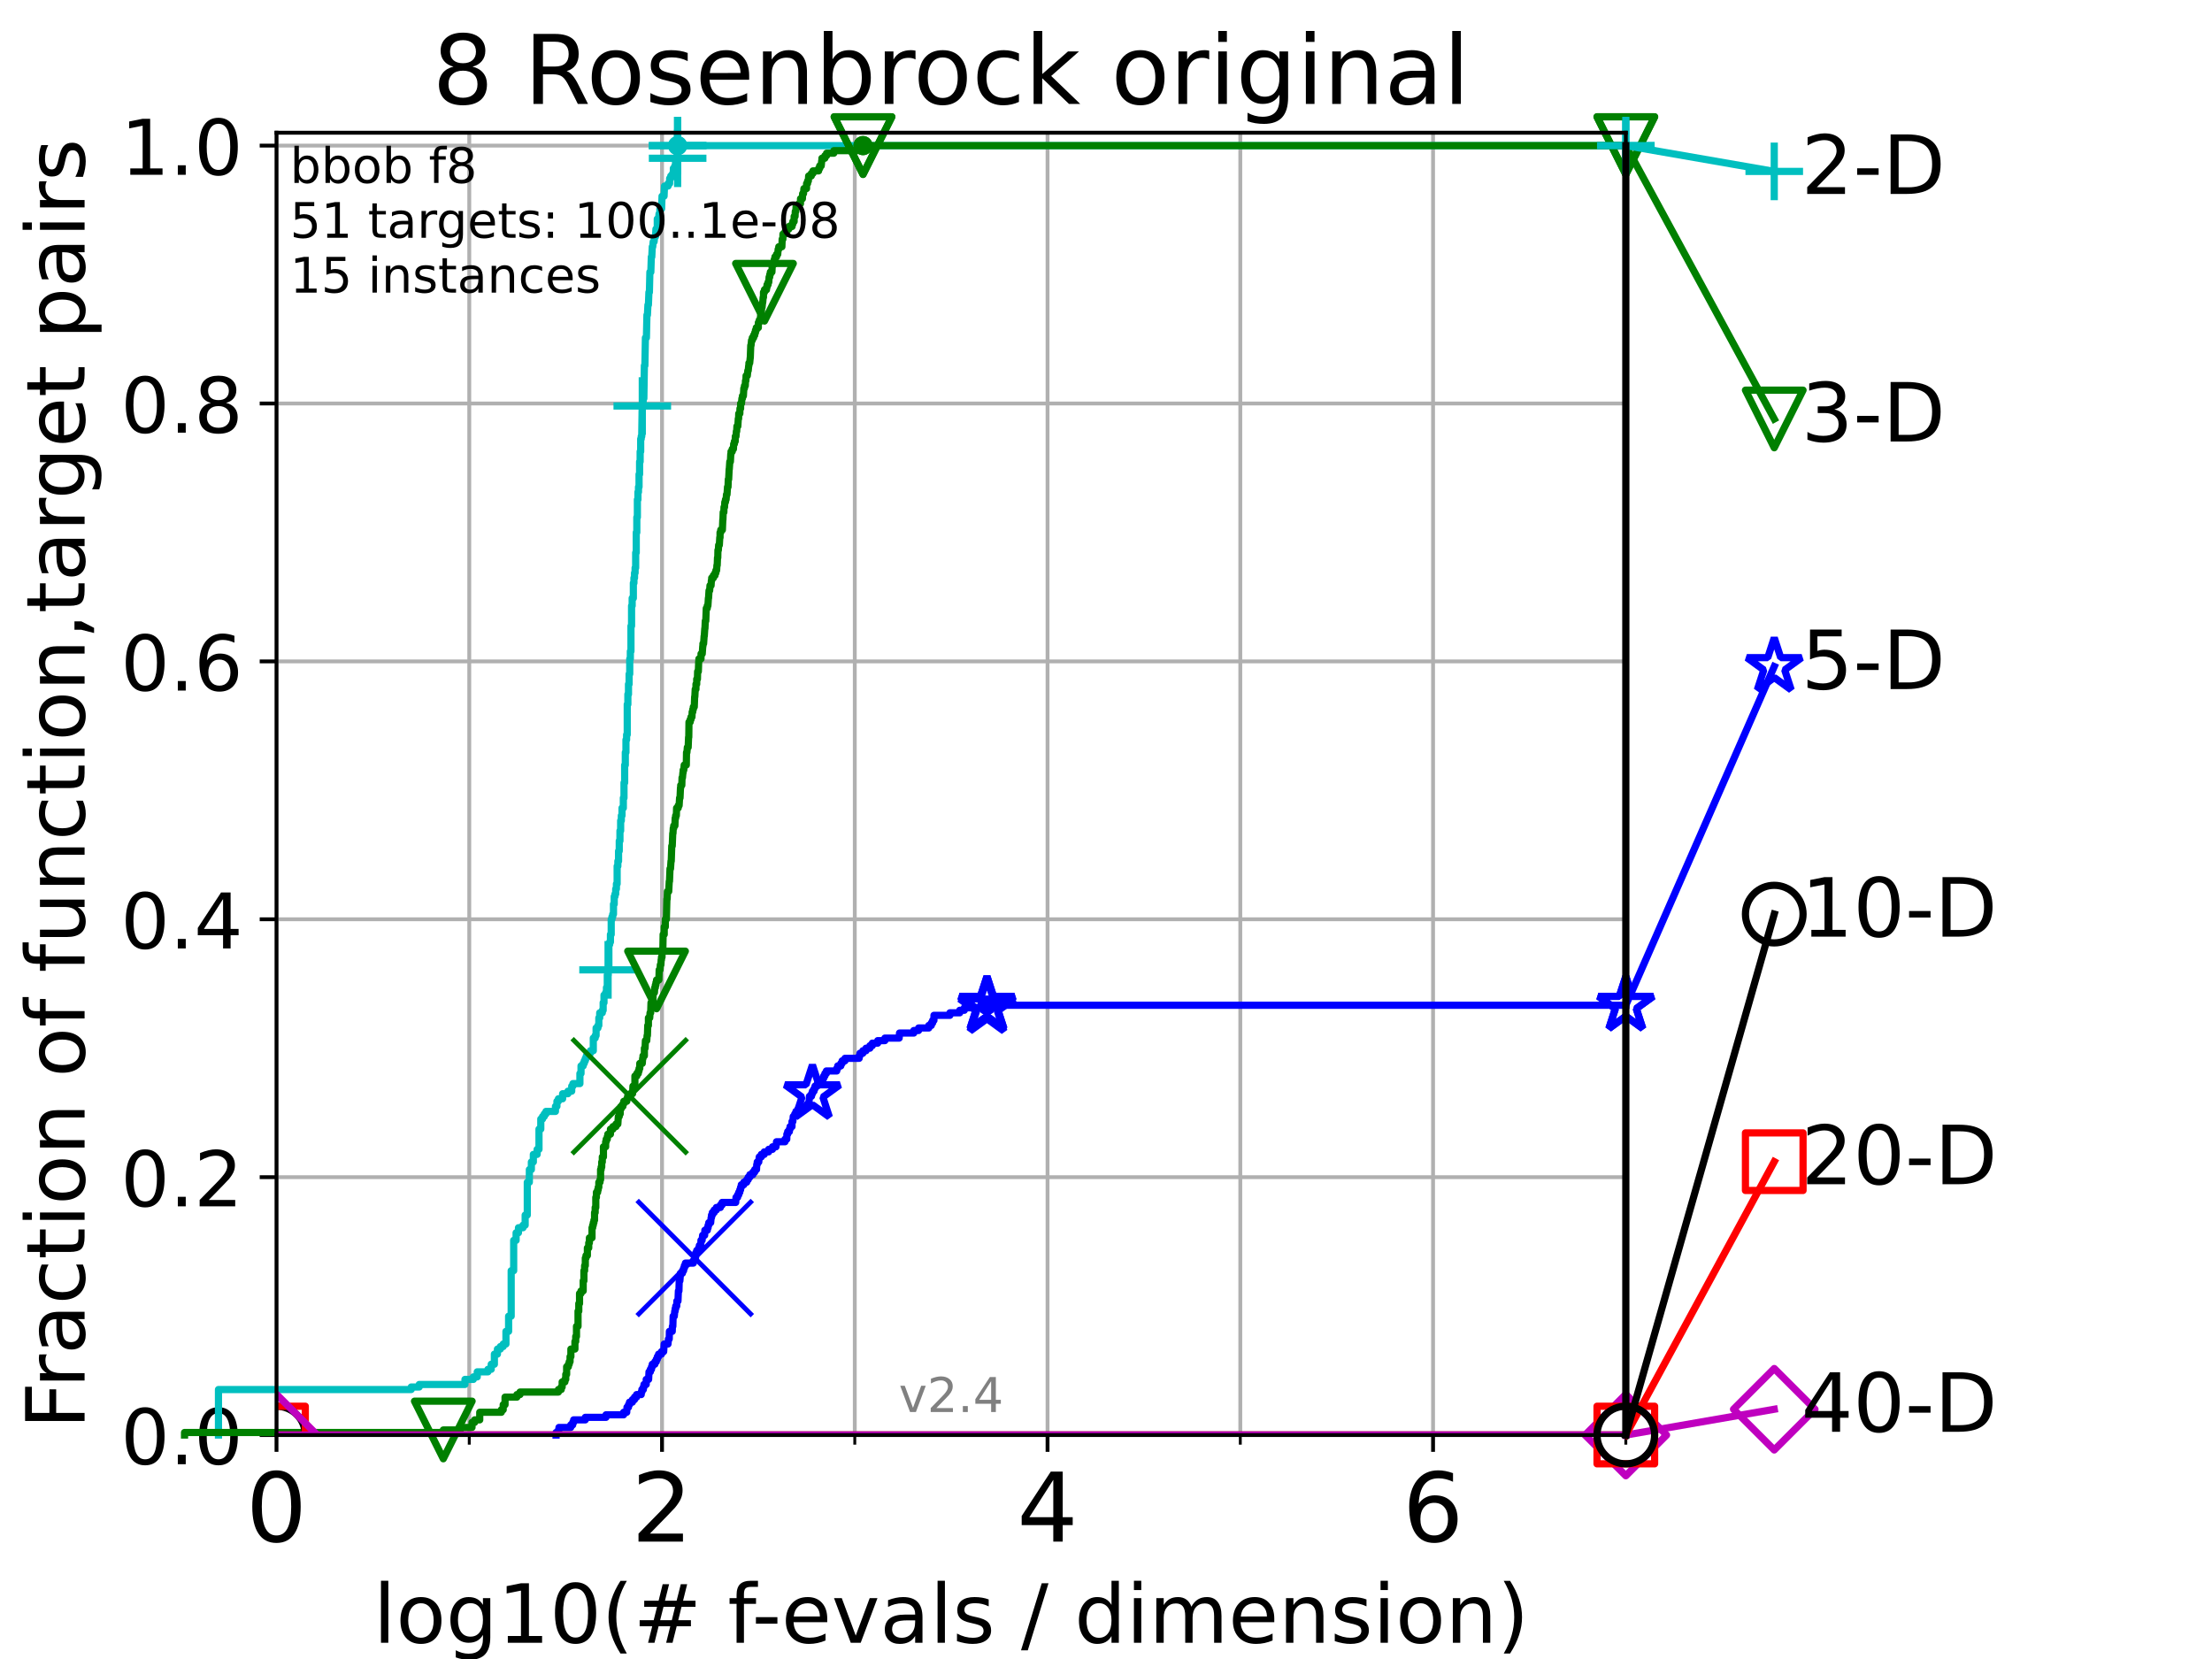 <?xml version="1.0" encoding="utf-8" standalone="no"?>
<!DOCTYPE svg PUBLIC "-//W3C//DTD SVG 1.1//EN"
  "http://www.w3.org/Graphics/SVG/1.1/DTD/svg11.dtd">
<!-- Created with matplotlib (https://matplotlib.org/) -->
<svg height="345.6pt" version="1.1" viewBox="0 0 460.8 345.6" width="460.8pt" xmlns="http://www.w3.org/2000/svg" xmlns:xlink="http://www.w3.org/1999/xlink">
 <defs>
  <style type="text/css">*{stroke-linecap:butt;stroke-linejoin:round;}</style>
 </defs>
 <g id="figure_1">
  <g id="patch_1">
   <path d="M 0 345.6 
L 460.8 345.6 
L 460.8 0 
L 0 0 
z
" style="fill:#ffffff;"/>
  </g>
  <g id="axes_1">
   <g id="patch_2">
    <path d="M 57.6 298.944 
L 338.688 298.944 
L 338.688 27.648 
L 57.6 27.648 
z
" style="fill:#ffffff;"/>
   </g>
   <g id="matplotlib.axis_1">
    <g id="xtick_1">
     <g id="line2d_1">
      <path clip-path="url(#p9fccd559af)" d="M 57.6 298.944 
L 57.6 27.648 
" style="fill:none;stroke:#b0b0b0;stroke-linecap:square;stroke-width:0.8;"/>
     </g>
     <g id="line2d_2">
      <defs>
       <path d="M 0 0 
L 0 3.5 
" id="m63e5ca0369" style="stroke:#000000;stroke-width:0.8;"/>
      </defs>
      <g>
       <use style="stroke:#000000;stroke-width:0.8;" x="57.6" xlink:href="#m63e5ca0369" y="298.944"/>
      </g>
     </g>
     <g id="text_1">
      <!-- 0 -->
      <g transform="translate(51.237 321.141)scale(0.2 -0.2)">
       <defs>
        <path d="M 31.781 66.406 
Q 24.172 66.406 20.328 58.906 
Q 16.5 51.422 16.5 36.375 
Q 16.5 21.391 20.328 13.891 
Q 24.172 6.391 31.781 6.391 
Q 39.453 6.391 43.281 13.891 
Q 47.125 21.391 47.125 36.375 
Q 47.125 51.422 43.281 58.906 
Q 39.453 66.406 31.781 66.406 
z
M 31.781 74.219 
Q 44.047 74.219 50.516 64.516 
Q 56.984 54.828 56.984 36.375 
Q 56.984 17.969 50.516 8.266 
Q 44.047 -1.422 31.781 -1.422 
Q 19.531 -1.422 13.062 8.266 
Q 6.594 17.969 6.594 36.375 
Q 6.594 54.828 13.062 64.516 
Q 19.531 74.219 31.781 74.219 
z
" id="DejaVuSans-48"/>
       </defs>
       <use xlink:href="#DejaVuSans-48"/>
      </g>
     </g>
    </g>
    <g id="xtick_2">
     <g id="line2d_3">
      <path clip-path="url(#p9fccd559af)" d="M 137.911 298.944 
L 137.911 27.648 
" style="fill:none;stroke:#b0b0b0;stroke-linecap:square;stroke-width:0.8;"/>
     </g>
     <g id="line2d_4">
      <g>
       <use style="stroke:#000000;stroke-width:0.8;" x="137.911" xlink:href="#m63e5ca0369" y="298.944"/>
      </g>
     </g>
     <g id="text_2">
      <!-- 2 -->
      <g transform="translate(131.548 321.141)scale(0.2 -0.2)">
       <defs>
        <path d="M 19.188 8.297 
L 53.609 8.297 
L 53.609 0 
L 7.328 0 
L 7.328 8.297 
Q 12.938 14.109 22.625 23.891 
Q 32.328 33.688 34.812 36.531 
Q 39.547 41.844 41.422 45.531 
Q 43.312 49.219 43.312 52.781 
Q 43.312 58.594 39.234 62.25 
Q 35.156 65.922 28.609 65.922 
Q 23.969 65.922 18.812 64.312 
Q 13.672 62.703 7.812 59.422 
L 7.812 69.391 
Q 13.766 71.781 18.938 73 
Q 24.125 74.219 28.422 74.219 
Q 39.75 74.219 46.484 68.547 
Q 53.219 62.891 53.219 53.422 
Q 53.219 48.922 51.531 44.891 
Q 49.859 40.875 45.406 35.406 
Q 44.188 33.984 37.641 27.219 
Q 31.109 20.453 19.188 8.297 
z
" id="DejaVuSans-50"/>
       </defs>
       <use xlink:href="#DejaVuSans-50"/>
      </g>
     </g>
    </g>
    <g id="xtick_3">
     <g id="line2d_5">
      <path clip-path="url(#p9fccd559af)" d="M 218.222 298.944 
L 218.222 27.648 
" style="fill:none;stroke:#b0b0b0;stroke-linecap:square;stroke-width:0.8;"/>
     </g>
     <g id="line2d_6">
      <g>
       <use style="stroke:#000000;stroke-width:0.8;" x="218.222" xlink:href="#m63e5ca0369" y="298.944"/>
      </g>
     </g>
     <g id="text_3">
      <!-- 4 -->
      <g transform="translate(211.859 321.141)scale(0.2 -0.2)">
       <defs>
        <path d="M 37.797 64.312 
L 12.891 25.391 
L 37.797 25.391 
z
M 35.203 72.906 
L 47.609 72.906 
L 47.609 25.391 
L 58.016 25.391 
L 58.016 17.188 
L 47.609 17.188 
L 47.609 0 
L 37.797 0 
L 37.797 17.188 
L 4.891 17.188 
L 4.891 26.703 
z
" id="DejaVuSans-52"/>
       </defs>
       <use xlink:href="#DejaVuSans-52"/>
      </g>
     </g>
    </g>
    <g id="xtick_4">
     <g id="line2d_7">
      <path clip-path="url(#p9fccd559af)" d="M 298.533 298.944 
L 298.533 27.648 
" style="fill:none;stroke:#b0b0b0;stroke-linecap:square;stroke-width:0.8;"/>
     </g>
     <g id="line2d_8">
      <g>
       <use style="stroke:#000000;stroke-width:0.8;" x="298.533" xlink:href="#m63e5ca0369" y="298.944"/>
      </g>
     </g>
     <g id="text_4">
      <!-- 6 -->
      <g transform="translate(292.17 321.141)scale(0.2 -0.2)">
       <defs>
        <path d="M 33.016 40.375 
Q 26.375 40.375 22.484 35.828 
Q 18.609 31.297 18.609 23.391 
Q 18.609 15.531 22.484 10.953 
Q 26.375 6.391 33.016 6.391 
Q 39.656 6.391 43.531 10.953 
Q 47.406 15.531 47.406 23.391 
Q 47.406 31.297 43.531 35.828 
Q 39.656 40.375 33.016 40.375 
z
M 52.594 71.297 
L 52.594 62.312 
Q 48.875 64.062 45.094 64.984 
Q 41.312 65.922 37.594 65.922 
Q 27.828 65.922 22.672 59.328 
Q 17.531 52.734 16.797 39.406 
Q 19.672 43.656 24.016 45.922 
Q 28.375 48.188 33.594 48.188 
Q 44.578 48.188 50.953 41.516 
Q 57.328 34.859 57.328 23.391 
Q 57.328 12.156 50.688 5.359 
Q 44.047 -1.422 33.016 -1.422 
Q 20.359 -1.422 13.672 8.266 
Q 6.984 17.969 6.984 36.375 
Q 6.984 53.656 15.188 63.938 
Q 23.391 74.219 37.203 74.219 
Q 40.922 74.219 44.703 73.484 
Q 48.484 72.75 52.594 71.297 
z
" id="DejaVuSans-54"/>
       </defs>
       <use xlink:href="#DejaVuSans-54"/>
      </g>
     </g>
    </g>
    <g id="xtick_5">
     <g id="line2d_9">
      <path clip-path="url(#p9fccd559af)" d="M 97.755 298.944 
L 97.755 27.648 
" style="fill:none;stroke:#b0b0b0;stroke-linecap:square;stroke-width:0.8;"/>
     </g>
     <g id="line2d_10">
      <defs>
       <path d="M 0 0 
L 0 2 
" id="m685803a335" style="stroke:#000000;stroke-width:0.6;"/>
      </defs>
      <g>
       <use style="stroke:#000000;stroke-width:0.6;" x="97.755" xlink:href="#m685803a335" y="298.944"/>
      </g>
     </g>
    </g>
    <g id="xtick_6">
     <g id="line2d_11">
      <path clip-path="url(#p9fccd559af)" d="M 178.066 298.944 
L 178.066 27.648 
" style="fill:none;stroke:#b0b0b0;stroke-linecap:square;stroke-width:0.8;"/>
     </g>
     <g id="line2d_12">
      <g>
       <use style="stroke:#000000;stroke-width:0.6;" x="178.066" xlink:href="#m685803a335" y="298.944"/>
      </g>
     </g>
    </g>
    <g id="xtick_7">
     <g id="line2d_13">
      <path clip-path="url(#p9fccd559af)" d="M 258.377 298.944 
L 258.377 27.648 
" style="fill:none;stroke:#b0b0b0;stroke-linecap:square;stroke-width:0.8;"/>
     </g>
     <g id="line2d_14">
      <g>
       <use style="stroke:#000000;stroke-width:0.6;" x="258.377" xlink:href="#m685803a335" y="298.944"/>
      </g>
     </g>
    </g>
    <g id="xtick_8">
     <g id="line2d_15">
      <path clip-path="url(#p9fccd559af)" d="M 338.688 298.944 
L 338.688 27.648 
" style="fill:none;stroke:#b0b0b0;stroke-linecap:square;stroke-width:0.8;"/>
     </g>
     <g id="line2d_16">
      <g>
       <use style="stroke:#000000;stroke-width:0.6;" x="338.688" xlink:href="#m685803a335" y="298.944"/>
      </g>
     </g>
    </g>
    <g id="text_5">
     <!-- log10(# f-evals / dimension) -->
     <g transform="translate(77.764 342.218)scale(0.17 -0.17)">
      <defs>
       <path d="M 9.422 75.984 
L 18.406 75.984 
L 18.406 0 
L 9.422 0 
z
" id="DejaVuSans-108"/>
       <path d="M 30.609 48.391 
Q 23.391 48.391 19.188 42.75 
Q 14.984 37.109 14.984 27.297 
Q 14.984 17.484 19.156 11.844 
Q 23.344 6.203 30.609 6.203 
Q 37.797 6.203 41.984 11.859 
Q 46.188 17.531 46.188 27.297 
Q 46.188 37.016 41.984 42.703 
Q 37.797 48.391 30.609 48.391 
z
M 30.609 56 
Q 42.328 56 49.016 48.375 
Q 55.719 40.766 55.719 27.297 
Q 55.719 13.875 49.016 6.219 
Q 42.328 -1.422 30.609 -1.422 
Q 18.844 -1.422 12.172 6.219 
Q 5.516 13.875 5.516 27.297 
Q 5.516 40.766 12.172 48.375 
Q 18.844 56 30.609 56 
z
" id="DejaVuSans-111"/>
       <path d="M 45.406 27.984 
Q 45.406 37.75 41.375 43.109 
Q 37.359 48.484 30.078 48.484 
Q 22.859 48.484 18.828 43.109 
Q 14.797 37.75 14.797 27.984 
Q 14.797 18.266 18.828 12.891 
Q 22.859 7.516 30.078 7.516 
Q 37.359 7.516 41.375 12.891 
Q 45.406 18.266 45.406 27.984 
z
M 54.391 6.781 
Q 54.391 -7.172 48.188 -13.984 
Q 42 -20.797 29.203 -20.797 
Q 24.469 -20.797 20.266 -20.094 
Q 16.062 -19.391 12.109 -17.922 
L 12.109 -9.188 
Q 16.062 -11.328 19.922 -12.344 
Q 23.781 -13.375 27.781 -13.375 
Q 36.625 -13.375 41.016 -8.766 
Q 45.406 -4.156 45.406 5.172 
L 45.406 9.625 
Q 42.625 4.781 38.281 2.391 
Q 33.938 0 27.875 0 
Q 17.828 0 11.672 7.656 
Q 5.516 15.328 5.516 27.984 
Q 5.516 40.672 11.672 48.328 
Q 17.828 56 27.875 56 
Q 33.938 56 38.281 53.609 
Q 42.625 51.219 45.406 46.391 
L 45.406 54.688 
L 54.391 54.688 
z
" id="DejaVuSans-103"/>
       <path d="M 12.406 8.297 
L 28.516 8.297 
L 28.516 63.922 
L 10.984 60.406 
L 10.984 69.391 
L 28.422 72.906 
L 38.281 72.906 
L 38.281 8.297 
L 54.391 8.297 
L 54.391 0 
L 12.406 0 
z
" id="DejaVuSans-49"/>
       <path d="M 31 75.875 
Q 24.469 64.656 21.281 53.656 
Q 18.109 42.672 18.109 31.391 
Q 18.109 20.125 21.312 9.062 
Q 24.516 -2 31 -13.188 
L 23.188 -13.188 
Q 15.875 -1.703 12.234 9.375 
Q 8.594 20.453 8.594 31.391 
Q 8.594 42.281 12.203 53.312 
Q 15.828 64.359 23.188 75.875 
z
" id="DejaVuSans-40"/>
       <path d="M 51.125 44 
L 36.922 44 
L 32.812 27.688 
L 47.125 27.688 
z
M 43.797 71.781 
L 38.719 51.516 
L 52.984 51.516 
L 58.109 71.781 
L 65.922 71.781 
L 60.891 51.516 
L 76.125 51.516 
L 76.125 44 
L 58.984 44 
L 54.984 27.688 
L 70.516 27.688 
L 70.516 20.219 
L 53.078 20.219 
L 48 0 
L 40.188 0 
L 45.219 20.219 
L 30.906 20.219 
L 25.875 0 
L 18.016 0 
L 23.094 20.219 
L 7.719 20.219 
L 7.719 27.688 
L 24.906 27.688 
L 29 44 
L 13.281 44 
L 13.281 51.516 
L 30.906 51.516 
L 35.891 71.781 
z
" id="DejaVuSans-35"/>
       <path id="DejaVuSans-32"/>
       <path d="M 37.109 75.984 
L 37.109 68.5 
L 28.516 68.5 
Q 23.688 68.5 21.797 66.547 
Q 19.922 64.594 19.922 59.516 
L 19.922 54.688 
L 34.719 54.688 
L 34.719 47.703 
L 19.922 47.703 
L 19.922 0 
L 10.891 0 
L 10.891 47.703 
L 2.297 47.703 
L 2.297 54.688 
L 10.891 54.688 
L 10.891 58.5 
Q 10.891 67.625 15.141 71.797 
Q 19.391 75.984 28.609 75.984 
z
" id="DejaVuSans-102"/>
       <path d="M 4.891 31.391 
L 31.203 31.391 
L 31.203 23.391 
L 4.891 23.391 
z
" id="DejaVuSans-45"/>
       <path d="M 56.203 29.594 
L 56.203 25.203 
L 14.891 25.203 
Q 15.484 15.922 20.484 11.062 
Q 25.484 6.203 34.422 6.203 
Q 39.594 6.203 44.453 7.469 
Q 49.312 8.734 54.109 11.281 
L 54.109 2.781 
Q 49.266 0.734 44.188 -0.344 
Q 39.109 -1.422 33.891 -1.422 
Q 20.797 -1.422 13.156 6.188 
Q 5.516 13.812 5.516 26.812 
Q 5.516 40.234 12.766 48.109 
Q 20.016 56 32.328 56 
Q 43.359 56 49.781 48.891 
Q 56.203 41.797 56.203 29.594 
z
M 47.219 32.234 
Q 47.125 39.594 43.094 43.984 
Q 39.062 48.391 32.422 48.391 
Q 24.906 48.391 20.391 44.141 
Q 15.875 39.891 15.188 32.172 
z
" id="DejaVuSans-101"/>
       <path d="M 2.984 54.688 
L 12.5 54.688 
L 29.594 8.797 
L 46.688 54.688 
L 56.203 54.688 
L 35.688 0 
L 23.484 0 
z
" id="DejaVuSans-118"/>
       <path d="M 34.281 27.484 
Q 23.391 27.484 19.188 25 
Q 14.984 22.516 14.984 16.5 
Q 14.984 11.719 18.141 8.906 
Q 21.297 6.109 26.703 6.109 
Q 34.188 6.109 38.703 11.406 
Q 43.219 16.703 43.219 25.484 
L 43.219 27.484 
z
M 52.203 31.203 
L 52.203 0 
L 43.219 0 
L 43.219 8.297 
Q 40.141 3.328 35.547 0.953 
Q 30.953 -1.422 24.312 -1.422 
Q 15.922 -1.422 10.953 3.297 
Q 6 8.016 6 15.922 
Q 6 25.141 12.172 29.828 
Q 18.359 34.516 30.609 34.516 
L 43.219 34.516 
L 43.219 35.406 
Q 43.219 41.609 39.141 45 
Q 35.062 48.391 27.688 48.391 
Q 23 48.391 18.547 47.266 
Q 14.109 46.141 10.016 43.891 
L 10.016 52.203 
Q 14.938 54.109 19.578 55.047 
Q 24.219 56 28.609 56 
Q 40.484 56 46.344 49.844 
Q 52.203 43.703 52.203 31.203 
z
" id="DejaVuSans-97"/>
       <path d="M 44.281 53.078 
L 44.281 44.578 
Q 40.484 46.531 36.375 47.5 
Q 32.281 48.484 27.875 48.484 
Q 21.188 48.484 17.844 46.438 
Q 14.5 44.391 14.5 40.281 
Q 14.5 37.156 16.891 35.375 
Q 19.281 33.594 26.516 31.984 
L 29.594 31.297 
Q 39.156 29.25 43.188 25.516 
Q 47.219 21.781 47.219 15.094 
Q 47.219 7.469 41.188 3.016 
Q 35.156 -1.422 24.609 -1.422 
Q 20.219 -1.422 15.453 -0.562 
Q 10.688 0.297 5.422 2 
L 5.422 11.281 
Q 10.406 8.688 15.234 7.391 
Q 20.062 6.109 24.812 6.109 
Q 31.156 6.109 34.562 8.281 
Q 37.984 10.453 37.984 14.406 
Q 37.984 18.062 35.516 20.016 
Q 33.062 21.969 24.703 23.781 
L 21.578 24.516 
Q 13.234 26.266 9.516 29.906 
Q 5.812 33.547 5.812 39.891 
Q 5.812 47.609 11.281 51.797 
Q 16.75 56 26.812 56 
Q 31.781 56 36.172 55.266 
Q 40.578 54.547 44.281 53.078 
z
" id="DejaVuSans-115"/>
       <path d="M 25.391 72.906 
L 33.688 72.906 
L 8.297 -9.281 
L 0 -9.281 
z
" id="DejaVuSans-47"/>
       <path d="M 45.406 46.391 
L 45.406 75.984 
L 54.391 75.984 
L 54.391 0 
L 45.406 0 
L 45.406 8.203 
Q 42.578 3.328 38.25 0.953 
Q 33.938 -1.422 27.875 -1.422 
Q 17.969 -1.422 11.734 6.484 
Q 5.516 14.406 5.516 27.297 
Q 5.516 40.188 11.734 48.094 
Q 17.969 56 27.875 56 
Q 33.938 56 38.25 53.625 
Q 42.578 51.266 45.406 46.391 
z
M 14.797 27.297 
Q 14.797 17.391 18.875 11.75 
Q 22.953 6.109 30.078 6.109 
Q 37.203 6.109 41.297 11.75 
Q 45.406 17.391 45.406 27.297 
Q 45.406 37.203 41.297 42.844 
Q 37.203 48.484 30.078 48.484 
Q 22.953 48.484 18.875 42.844 
Q 14.797 37.203 14.797 27.297 
z
" id="DejaVuSans-100"/>
       <path d="M 9.422 54.688 
L 18.406 54.688 
L 18.406 0 
L 9.422 0 
z
M 9.422 75.984 
L 18.406 75.984 
L 18.406 64.594 
L 9.422 64.594 
z
" id="DejaVuSans-105"/>
       <path d="M 52 44.188 
Q 55.375 50.25 60.062 53.125 
Q 64.75 56 71.094 56 
Q 79.641 56 84.281 50.016 
Q 88.922 44.047 88.922 33.016 
L 88.922 0 
L 79.891 0 
L 79.891 32.719 
Q 79.891 40.578 77.094 44.375 
Q 74.312 48.188 68.609 48.188 
Q 61.625 48.188 57.562 43.547 
Q 53.516 38.922 53.516 30.906 
L 53.516 0 
L 44.484 0 
L 44.484 32.719 
Q 44.484 40.625 41.703 44.406 
Q 38.922 48.188 33.109 48.188 
Q 26.219 48.188 22.156 43.531 
Q 18.109 38.875 18.109 30.906 
L 18.109 0 
L 9.078 0 
L 9.078 54.688 
L 18.109 54.688 
L 18.109 46.188 
Q 21.188 51.219 25.484 53.609 
Q 29.781 56 35.688 56 
Q 41.656 56 45.828 52.969 
Q 50 49.953 52 44.188 
z
" id="DejaVuSans-109"/>
       <path d="M 54.891 33.016 
L 54.891 0 
L 45.906 0 
L 45.906 32.719 
Q 45.906 40.484 42.875 44.328 
Q 39.844 48.188 33.797 48.188 
Q 26.516 48.188 22.312 43.547 
Q 18.109 38.922 18.109 30.906 
L 18.109 0 
L 9.078 0 
L 9.078 54.688 
L 18.109 54.688 
L 18.109 46.188 
Q 21.344 51.125 25.703 53.562 
Q 30.078 56 35.797 56 
Q 45.219 56 50.047 50.172 
Q 54.891 44.344 54.891 33.016 
z
" id="DejaVuSans-110"/>
       <path d="M 8.016 75.875 
L 15.828 75.875 
Q 23.141 64.359 26.781 53.312 
Q 30.422 42.281 30.422 31.391 
Q 30.422 20.453 26.781 9.375 
Q 23.141 -1.703 15.828 -13.188 
L 8.016 -13.188 
Q 14.5 -2 17.703 9.062 
Q 20.906 20.125 20.906 31.391 
Q 20.906 42.672 17.703 53.656 
Q 14.5 64.656 8.016 75.875 
z
" id="DejaVuSans-41"/>
      </defs>
      <use xlink:href="#DejaVuSans-108"/>
      <use x="27.783" xlink:href="#DejaVuSans-111"/>
      <use x="88.965" xlink:href="#DejaVuSans-103"/>
      <use x="152.441" xlink:href="#DejaVuSans-49"/>
      <use x="216.064" xlink:href="#DejaVuSans-48"/>
      <use x="279.688" xlink:href="#DejaVuSans-40"/>
      <use x="318.701" xlink:href="#DejaVuSans-35"/>
      <use x="402.49" xlink:href="#DejaVuSans-32"/>
      <use x="434.277" xlink:href="#DejaVuSans-102"/>
      <use x="463.982" xlink:href="#DejaVuSans-45"/>
      <use x="500.066" xlink:href="#DejaVuSans-101"/>
      <use x="561.59" xlink:href="#DejaVuSans-118"/>
      <use x="620.77" xlink:href="#DejaVuSans-97"/>
      <use x="682.049" xlink:href="#DejaVuSans-108"/>
      <use x="709.832" xlink:href="#DejaVuSans-115"/>
      <use x="761.932" xlink:href="#DejaVuSans-32"/>
      <use x="793.719" xlink:href="#DejaVuSans-47"/>
      <use x="827.41" xlink:href="#DejaVuSans-32"/>
      <use x="859.197" xlink:href="#DejaVuSans-100"/>
      <use x="922.674" xlink:href="#DejaVuSans-105"/>
      <use x="950.457" xlink:href="#DejaVuSans-109"/>
      <use x="1047.869" xlink:href="#DejaVuSans-101"/>
      <use x="1109.393" xlink:href="#DejaVuSans-110"/>
      <use x="1172.771" xlink:href="#DejaVuSans-115"/>
      <use x="1224.871" xlink:href="#DejaVuSans-105"/>
      <use x="1252.654" xlink:href="#DejaVuSans-111"/>
      <use x="1313.836" xlink:href="#DejaVuSans-110"/>
      <use x="1377.215" xlink:href="#DejaVuSans-41"/>
     </g>
    </g>
   </g>
   <g id="matplotlib.axis_2">
    <g id="ytick_1">
     <g id="line2d_17">
      <path clip-path="url(#p9fccd559af)" d="M 57.6 298.944 
L 338.688 298.944 
" style="fill:none;stroke:#b0b0b0;stroke-linecap:square;stroke-width:0.8;"/>
     </g>
     <g id="line2d_18">
      <defs>
       <path d="M 0 0 
L -3.5 0 
" id="m65adaf5a62" style="stroke:#000000;stroke-width:0.8;"/>
      </defs>
      <g>
       <use style="stroke:#000000;stroke-width:0.8;" x="57.6" xlink:href="#m65adaf5a62" y="298.944"/>
      </g>
     </g>
     <g id="text_6">
      <!-- 0.0 -->
      <g transform="translate(25.155 305.023)scale(0.16 -0.16)">
       <defs>
        <path d="M 10.688 12.406 
L 21 12.406 
L 21 0 
L 10.688 0 
z
" id="DejaVuSans-46"/>
       </defs>
       <use xlink:href="#DejaVuSans-48"/>
       <use x="63.623" xlink:href="#DejaVuSans-46"/>
       <use x="95.41" xlink:href="#DejaVuSans-48"/>
      </g>
     </g>
    </g>
    <g id="ytick_2">
     <g id="line2d_19">
      <path clip-path="url(#p9fccd559af)" d="M 57.6 245.222 
L 338.688 245.222 
" style="fill:none;stroke:#b0b0b0;stroke-linecap:square;stroke-width:0.8;"/>
     </g>
     <g id="line2d_20">
      <g>
       <use style="stroke:#000000;stroke-width:0.8;" x="57.6" xlink:href="#m65adaf5a62" y="245.222"/>
      </g>
     </g>
     <g id="text_7">
      <!-- 0.2 -->
      <g transform="translate(25.155 251.301)scale(0.16 -0.16)">
       <use xlink:href="#DejaVuSans-48"/>
       <use x="63.623" xlink:href="#DejaVuSans-46"/>
       <use x="95.41" xlink:href="#DejaVuSans-50"/>
      </g>
     </g>
    </g>
    <g id="ytick_3">
     <g id="line2d_21">
      <path clip-path="url(#p9fccd559af)" d="M 57.6 191.5 
L 338.688 191.5 
" style="fill:none;stroke:#b0b0b0;stroke-linecap:square;stroke-width:0.8;"/>
     </g>
     <g id="line2d_22">
      <g>
       <use style="stroke:#000000;stroke-width:0.8;" x="57.6" xlink:href="#m65adaf5a62" y="191.5"/>
      </g>
     </g>
     <g id="text_8">
      <!-- 0.4 -->
      <g transform="translate(25.155 197.579)scale(0.16 -0.16)">
       <use xlink:href="#DejaVuSans-48"/>
       <use x="63.623" xlink:href="#DejaVuSans-46"/>
       <use x="95.41" xlink:href="#DejaVuSans-52"/>
      </g>
     </g>
    </g>
    <g id="ytick_4">
     <g id="line2d_23">
      <path clip-path="url(#p9fccd559af)" d="M 57.6 137.778 
L 338.688 137.778 
" style="fill:none;stroke:#b0b0b0;stroke-linecap:square;stroke-width:0.8;"/>
     </g>
     <g id="line2d_24">
      <g>
       <use style="stroke:#000000;stroke-width:0.8;" x="57.6" xlink:href="#m65adaf5a62" y="137.778"/>
      </g>
     </g>
     <g id="text_9">
      <!-- 0.6 -->
      <g transform="translate(25.155 143.857)scale(0.16 -0.16)">
       <use xlink:href="#DejaVuSans-48"/>
       <use x="63.623" xlink:href="#DejaVuSans-46"/>
       <use x="95.41" xlink:href="#DejaVuSans-54"/>
      </g>
     </g>
    </g>
    <g id="ytick_5">
     <g id="line2d_25">
      <path clip-path="url(#p9fccd559af)" d="M 57.6 84.056 
L 338.688 84.056 
" style="fill:none;stroke:#b0b0b0;stroke-linecap:square;stroke-width:0.8;"/>
     </g>
     <g id="line2d_26">
      <g>
       <use style="stroke:#000000;stroke-width:0.8;" x="57.6" xlink:href="#m65adaf5a62" y="84.056"/>
      </g>
     </g>
     <g id="text_10">
      <!-- 0.8 -->
      <g transform="translate(25.155 90.135)scale(0.16 -0.16)">
       <defs>
        <path d="M 31.781 34.625 
Q 24.75 34.625 20.719 30.859 
Q 16.703 27.094 16.703 20.516 
Q 16.703 13.922 20.719 10.156 
Q 24.75 6.391 31.781 6.391 
Q 38.812 6.391 42.859 10.172 
Q 46.922 13.969 46.922 20.516 
Q 46.922 27.094 42.891 30.859 
Q 38.875 34.625 31.781 34.625 
z
M 21.922 38.812 
Q 15.578 40.375 12.031 44.719 
Q 8.5 49.078 8.5 55.328 
Q 8.5 64.062 14.719 69.141 
Q 20.953 74.219 31.781 74.219 
Q 42.672 74.219 48.875 69.141 
Q 55.078 64.062 55.078 55.328 
Q 55.078 49.078 51.531 44.719 
Q 48 40.375 41.703 38.812 
Q 48.828 37.156 52.797 32.312 
Q 56.781 27.484 56.781 20.516 
Q 56.781 9.906 50.312 4.234 
Q 43.844 -1.422 31.781 -1.422 
Q 19.734 -1.422 13.25 4.234 
Q 6.781 9.906 6.781 20.516 
Q 6.781 27.484 10.781 32.312 
Q 14.797 37.156 21.922 38.812 
z
M 18.312 54.391 
Q 18.312 48.734 21.844 45.562 
Q 25.391 42.391 31.781 42.391 
Q 38.141 42.391 41.719 45.562 
Q 45.312 48.734 45.312 54.391 
Q 45.312 60.062 41.719 63.234 
Q 38.141 66.406 31.781 66.406 
Q 25.391 66.406 21.844 63.234 
Q 18.312 60.062 18.312 54.391 
z
" id="DejaVuSans-56"/>
       </defs>
       <use xlink:href="#DejaVuSans-48"/>
       <use x="63.623" xlink:href="#DejaVuSans-46"/>
       <use x="95.41" xlink:href="#DejaVuSans-56"/>
      </g>
     </g>
    </g>
    <g id="ytick_6">
     <g id="line2d_27">
      <path clip-path="url(#p9fccd559af)" d="M 57.6 30.334 
L 338.688 30.334 
" style="fill:none;stroke:#b0b0b0;stroke-linecap:square;stroke-width:0.8;"/>
     </g>
     <g id="line2d_28">
      <g>
       <use style="stroke:#000000;stroke-width:0.8;" x="57.6" xlink:href="#m65adaf5a62" y="30.334"/>
      </g>
     </g>
     <g id="text_11">
      <!-- 1.0 -->
      <g transform="translate(25.155 36.413)scale(0.16 -0.16)">
       <use xlink:href="#DejaVuSans-49"/>
       <use x="63.623" xlink:href="#DejaVuSans-46"/>
       <use x="95.41" xlink:href="#DejaVuSans-48"/>
      </g>
     </g>
    </g>
    <g id="text_12">
     <!-- Fraction of function,target pairs -->
     <g transform="translate(17.62 297.681)rotate(-90)scale(0.17 -0.17)">
      <defs>
       <path d="M 9.812 72.906 
L 51.703 72.906 
L 51.703 64.594 
L 19.672 64.594 
L 19.672 43.109 
L 48.578 43.109 
L 48.578 34.812 
L 19.672 34.812 
L 19.672 0 
L 9.812 0 
z
" id="DejaVuSans-70"/>
       <path d="M 41.109 46.297 
Q 39.594 47.172 37.812 47.578 
Q 36.031 48 33.891 48 
Q 26.266 48 22.188 43.047 
Q 18.109 38.094 18.109 28.812 
L 18.109 0 
L 9.078 0 
L 9.078 54.688 
L 18.109 54.688 
L 18.109 46.188 
Q 20.953 51.172 25.484 53.578 
Q 30.031 56 36.531 56 
Q 37.453 56 38.578 55.875 
Q 39.703 55.766 41.062 55.516 
z
" id="DejaVuSans-114"/>
       <path d="M 48.781 52.594 
L 48.781 44.188 
Q 44.969 46.297 41.141 47.344 
Q 37.312 48.391 33.406 48.391 
Q 24.656 48.391 19.812 42.844 
Q 14.984 37.312 14.984 27.297 
Q 14.984 17.281 19.812 11.734 
Q 24.656 6.203 33.406 6.203 
Q 37.312 6.203 41.141 7.25 
Q 44.969 8.297 48.781 10.406 
L 48.781 2.094 
Q 45.016 0.344 40.984 -0.531 
Q 36.969 -1.422 32.422 -1.422 
Q 20.062 -1.422 12.781 6.344 
Q 5.516 14.109 5.516 27.297 
Q 5.516 40.672 12.859 48.328 
Q 20.219 56 33.016 56 
Q 37.156 56 41.109 55.141 
Q 45.062 54.297 48.781 52.594 
z
" id="DejaVuSans-99"/>
       <path d="M 18.312 70.219 
L 18.312 54.688 
L 36.812 54.688 
L 36.812 47.703 
L 18.312 47.703 
L 18.312 18.016 
Q 18.312 11.328 20.141 9.422 
Q 21.969 7.516 27.594 7.516 
L 36.812 7.516 
L 36.812 0 
L 27.594 0 
Q 17.188 0 13.234 3.875 
Q 9.281 7.766 9.281 18.016 
L 9.281 47.703 
L 2.688 47.703 
L 2.688 54.688 
L 9.281 54.688 
L 9.281 70.219 
z
" id="DejaVuSans-116"/>
       <path d="M 8.5 21.578 
L 8.5 54.688 
L 17.484 54.688 
L 17.484 21.922 
Q 17.484 14.156 20.5 10.266 
Q 23.531 6.391 29.594 6.391 
Q 36.859 6.391 41.078 11.031 
Q 45.312 15.672 45.312 23.688 
L 45.312 54.688 
L 54.297 54.688 
L 54.297 0 
L 45.312 0 
L 45.312 8.406 
Q 42.047 3.422 37.719 1 
Q 33.406 -1.422 27.688 -1.422 
Q 18.266 -1.422 13.375 4.438 
Q 8.5 10.297 8.5 21.578 
z
M 31.109 56 
z
" id="DejaVuSans-117"/>
       <path d="M 11.719 12.406 
L 22.016 12.406 
L 22.016 4 
L 14.016 -11.625 
L 7.719 -11.625 
L 11.719 4 
z
" id="DejaVuSans-44"/>
       <path d="M 18.109 8.203 
L 18.109 -20.797 
L 9.078 -20.797 
L 9.078 54.688 
L 18.109 54.688 
L 18.109 46.391 
Q 20.953 51.266 25.266 53.625 
Q 29.594 56 35.594 56 
Q 45.562 56 51.781 48.094 
Q 58.016 40.188 58.016 27.297 
Q 58.016 14.406 51.781 6.484 
Q 45.562 -1.422 35.594 -1.422 
Q 29.594 -1.422 25.266 0.953 
Q 20.953 3.328 18.109 8.203 
z
M 48.688 27.297 
Q 48.688 37.203 44.609 42.844 
Q 40.531 48.484 33.406 48.484 
Q 26.266 48.484 22.188 42.844 
Q 18.109 37.203 18.109 27.297 
Q 18.109 17.391 22.188 11.75 
Q 26.266 6.109 33.406 6.109 
Q 40.531 6.109 44.609 11.75 
Q 48.688 17.391 48.688 27.297 
z
" id="DejaVuSans-112"/>
      </defs>
      <use xlink:href="#DejaVuSans-70"/>
      <use x="50.27" xlink:href="#DejaVuSans-114"/>
      <use x="91.383" xlink:href="#DejaVuSans-97"/>
      <use x="152.662" xlink:href="#DejaVuSans-99"/>
      <use x="207.643" xlink:href="#DejaVuSans-116"/>
      <use x="246.852" xlink:href="#DejaVuSans-105"/>
      <use x="274.635" xlink:href="#DejaVuSans-111"/>
      <use x="335.816" xlink:href="#DejaVuSans-110"/>
      <use x="399.195" xlink:href="#DejaVuSans-32"/>
      <use x="430.982" xlink:href="#DejaVuSans-111"/>
      <use x="492.164" xlink:href="#DejaVuSans-102"/>
      <use x="527.369" xlink:href="#DejaVuSans-32"/>
      <use x="559.156" xlink:href="#DejaVuSans-102"/>
      <use x="594.361" xlink:href="#DejaVuSans-117"/>
      <use x="657.74" xlink:href="#DejaVuSans-110"/>
      <use x="721.119" xlink:href="#DejaVuSans-99"/>
      <use x="776.1" xlink:href="#DejaVuSans-116"/>
      <use x="815.309" xlink:href="#DejaVuSans-105"/>
      <use x="843.092" xlink:href="#DejaVuSans-111"/>
      <use x="904.273" xlink:href="#DejaVuSans-110"/>
      <use x="967.652" xlink:href="#DejaVuSans-44"/>
      <use x="999.439" xlink:href="#DejaVuSans-116"/>
      <use x="1038.648" xlink:href="#DejaVuSans-97"/>
      <use x="1099.928" xlink:href="#DejaVuSans-114"/>
      <use x="1139.291" xlink:href="#DejaVuSans-103"/>
      <use x="1202.768" xlink:href="#DejaVuSans-101"/>
      <use x="1264.291" xlink:href="#DejaVuSans-116"/>
      <use x="1303.5" xlink:href="#DejaVuSans-32"/>
      <use x="1335.287" xlink:href="#DejaVuSans-112"/>
      <use x="1398.764" xlink:href="#DejaVuSans-97"/>
      <use x="1460.043" xlink:href="#DejaVuSans-105"/>
      <use x="1487.826" xlink:href="#DejaVuSans-114"/>
      <use x="1528.939" xlink:href="#DejaVuSans-115"/>
     </g>
    </g>
   </g>
   <g id="line2d_29">
    <defs>
     <path d="M 0 1.5 
C 0.398 1.5 0.779 1.342 1.061 1.061 
C 1.342 0.779 1.5 0.398 1.5 0 
C 1.5 -0.398 1.342 -0.779 1.061 -1.061 
C 0.779 -1.342 0.398 -1.5 0 -1.5 
C -0.398 -1.5 -0.779 -1.342 -1.061 -1.061 
C -1.342 -0.779 -1.5 -0.398 -1.5 0 
C -1.5 0.398 -1.342 0.779 -1.061 1.061 
C -0.779 1.342 -0.398 1.5 0 1.5 
z
" id="m97a902c239" style="stroke:#00bfbf;"/>
    </defs>
    <g>
     <use style="fill:#00bfbf;stroke:#00bfbf;" x="141.163" xlink:href="#m97a902c239" y="30.334"/>
     <use style="fill:#00bfbf;stroke:#00bfbf;" x="141.163" xlink:href="#m97a902c239" y="30.334"/>
    </g>
   </g>
   <g id="line2d_30">
    <path d="M 45.512 298.944 
L 45.512 289.464 
L 85.667 289.464 
L 85.667 288.937 
L 87.33 288.937 
L 87.33 288.41 
L 96.861 288.41 
L 96.861 287.357 
L 98.606 287.357 
L 98.606 286.83 
L 99.418 286.83 
L 99.418 285.777 
L 101.647 285.777 
L 101.647 285.25 
L 102.331 285.25 
L 102.331 284.197 
L 102.989 284.197 
L 102.989 282.09 
L 103.623 282.09 
L 103.623 281.037 
L 104.235 281.037 
L 104.235 280.51 
L 104.826 280.51 
L 104.826 279.983 
L 105.398 279.983 
L 105.398 277.35 
L 105.952 277.35 
L 105.952 274.19 
L 106.489 274.19 
L 106.489 264.709 
L 107.009 264.709 
L 107.009 258.389 
L 107.515 258.389 
L 107.515 256.809 
L 108.006 256.809 
L 108.006 255.756 
L 108.949 255.756 
L 108.949 255.229 
L 109.402 255.229 
L 109.402 253.122 
L 109.843 253.122 
L 109.843 246.275 
L 110.274 246.275 
L 110.274 243.642 
L 110.694 243.642 
L 110.694 242.062 
L 111.105 242.062 
L 111.105 240.482 
L 111.897 240.482 
L 111.897 239.428 
L 112.281 239.428 
L 112.281 235.215 
L 112.656 235.215 
L 112.656 233.108 
L 113.023 233.108 
L 113.023 232.582 
L 113.383 232.582 
L 113.383 232.055 
L 113.735 232.055 
L 113.735 231.528 
L 115.711 231.528 
L 115.711 230.475 
L 116.02 230.475 
L 116.02 229.421 
L 116.323 229.421 
L 116.323 228.895 
L 117.203 228.895 
L 117.203 227.841 
L 118.31 227.841 
L 118.31 227.315 
L 119.097 227.315 
L 119.097 226.261 
L 119.352 226.261 
L 119.352 225.735 
L 120.806 225.735 
L 120.806 223.628 
L 121.037 223.628 
L 121.037 222.048 
L 121.49 222.048 
L 121.49 221.521 
L 121.712 221.521 
L 121.712 220.994 
L 121.931 220.994 
L 121.931 220.468 
L 122.148 220.468 
L 122.148 219.941 
L 122.782 219.941 
L 122.782 219.414 
L 122.989 219.414 
L 122.989 218.888 
L 123.594 218.888 
L 123.594 216.254 
L 123.985 216.254 
L 123.985 215.728 
L 124.178 215.728 
L 124.178 214.148 
L 124.557 214.148 
L 124.557 213.621 
L 124.744 213.621 
L 124.744 212.041 
L 124.928 212.041 
L 124.928 210.987 
L 125.471 210.987 
L 125.471 210.461 
L 125.648 210.461 
L 125.648 208.881 
L 125.823 208.881 
L 125.823 207.301 
L 126.168 207.301 
L 126.168 206.774 
L 126.338 206.774 
L 126.338 205.721 
L 126.507 205.721 
L 126.507 203.087 
L 126.674 203.087 
L 126.674 202.034 
L 126.839 202.034 
L 126.839 196.767 
L 127.003 196.767 
L 127.003 196.24 
L 127.165 196.24 
L 127.165 194.66 
L 127.326 194.66 
L 127.326 191.5 
L 127.485 191.5 
L 127.485 190.973 
L 127.643 190.973 
L 127.643 190.447 
L 127.799 190.447 
L 127.799 188.34 
L 127.954 188.34 
L 127.954 186.76 
L 128.108 186.76 
L 128.108 186.233 
L 128.26 186.233 
L 128.26 185.18 
L 128.411 185.18 
L 128.411 184.126 
L 128.561 184.126 
L 128.561 180.44 
L 128.709 180.44 
L 128.709 179.386 
L 128.856 179.386 
L 128.856 177.28 
L 129.002 177.28 
L 129.002 175.173 
L 129.147 175.173 
L 129.147 173.066 
L 129.291 173.066 
L 129.291 170.959 
L 129.433 170.959 
L 129.433 169.906 
L 129.574 169.906 
L 129.574 168.326 
L 129.853 168.326 
L 129.853 166.219 
L 129.991 166.219 
L 129.991 163.059 
L 130.128 163.059 
L 130.128 159.372 
L 130.264 159.372 
L 130.264 156.739 
L 130.398 156.739 
L 130.398 154.105 
L 130.532 154.105 
L 130.532 153.052 
L 130.665 153.052 
L 130.665 146.732 
L 130.796 146.732 
L 130.796 144.625 
L 130.927 144.625 
L 130.927 142.518 
L 131.056 142.518 
L 131.056 140.411 
L 131.185 140.411 
L 131.185 137.251 
L 131.313 137.251 
L 131.313 135.671 
L 131.44 135.671 
L 131.44 130.404 
L 131.566 130.404 
L 131.566 126.191 
L 131.691 126.191 
L 131.691 124.611 
L 131.938 124.611 
L 131.938 121.451 
L 132.06 121.451 
L 132.06 120.397 
L 132.182 120.397 
L 132.182 119.344 
L 132.303 119.344 
L 132.303 118.291 
L 132.423 118.291 
L 132.423 115.131 
L 132.542 115.131 
L 132.542 110.917 
L 132.66 110.917 
L 132.66 107.757 
L 132.777 107.757 
L 132.777 104.07 
L 132.894 104.07 
L 132.894 102.49 
L 133.01 102.49 
L 133.01 101.437 
L 133.125 101.437 
L 133.125 98.803 
L 133.239 98.803 
L 133.239 96.17 
L 133.353 96.17 
L 133.353 94.063 
L 133.466 94.063 
L 133.466 91.43 
L 133.578 91.43 
L 133.578 90.903 
L 133.689 90.903 
L 133.8 84.583 
L 133.91 84.583 
L 134.019 83.003 
L 134.128 83.003 
L 134.236 76.156 
L 134.343 76.156 
L 134.45 70.362 
L 134.661 70.362 
L 134.766 65.622 
L 134.87 65.622 
L 134.974 63.515 
L 135.077 63.515 
L 135.179 60.882 
L 135.281 60.882 
L 135.382 56.668 
L 135.582 56.668 
L 135.682 53.508 
L 135.78 53.508 
L 135.879 51.402 
L 135.976 51.402 
L 136.073 50.348 
L 136.266 50.348 
L 136.362 49.295 
L 136.551 49.295 
L 136.645 47.715 
L 136.924 47.715 
L 136.924 45.608 
L 137.199 45.608 
L 137.29 44.555 
L 137.469 44.555 
L 137.469 43.501 
L 137.823 43.501 
L 137.911 40.868 
L 138.341 40.868 
L 138.426 38.761 
L 139.172 38.761 
L 139.172 38.234 
L 139.494 38.234 
L 139.494 37.181 
L 139.731 37.181 
L 139.731 36.654 
L 140.119 36.654 
L 140.119 36.128 
L 140.272 36.128 
L 140.272 35.074 
L 140.574 35.074 
L 140.574 34.548 
L 140.723 34.548 
L 140.723 32.968 
L 141.163 32.968 
L 141.163 30.334 
L 338.688 30.334 
L 338.688 30.334 
" style="fill:none;stroke:#00bfbf;stroke-linecap:square;stroke-width:1.5;"/>
   </g>
   <g id="line2d_31">
    <defs>
     <path d="M -6 0 
L 6 0 
M 0 6 
L 0 -6 
" id="m35bc5a76cf" style="stroke:#00bfbf;stroke-width:1.5;"/>
    </defs>
    <g>
     <use style="fill-opacity:0;stroke:#00bfbf;stroke-width:1.5;" x="126.674" xlink:href="#m35bc5a76cf" y="202.034"/>
     <use style="fill-opacity:0;stroke:#00bfbf;stroke-width:1.5;" x="133.8" xlink:href="#m35bc5a76cf" y="84.583"/>
     <use style="fill-opacity:0;stroke:#00bfbf;stroke-width:1.5;" x="141.163" xlink:href="#m35bc5a76cf" y="32.968"/>
     <use style="fill-opacity:0;stroke:#00bfbf;stroke-width:1.5;" x="141.163" xlink:href="#m35bc5a76cf" y="30.334"/>
     <use style="fill-opacity:0;stroke:#00bfbf;stroke-width:1.5;" x="141.163" xlink:href="#m35bc5a76cf" y="30.334"/>
     <use style="fill-opacity:0;stroke:#00bfbf;stroke-width:1.5;" x="338.688" xlink:href="#m35bc5a76cf" y="30.334"/>
    </g>
   </g>
   <g id="line2d_32">
    <path style="fill:none;stroke:#00bfbf;stroke-linecap:square;stroke-width:1.5;"/>
    <g/>
   </g>
   <g id="line2d_33">
    <defs>
     <path d="M 0 1.5 
C 0.398 1.5 0.779 1.342 1.061 1.061 
C 1.342 0.779 1.5 0.398 1.5 0 
C 1.5 -0.398 1.342 -0.779 1.061 -1.061 
C 0.779 -1.342 0.398 -1.5 0 -1.5 
C -0.398 -1.5 -0.779 -1.342 -1.061 -1.061 
C -1.342 -0.779 -1.5 -0.398 -1.5 0 
C -1.5 0.398 -1.342 0.779 -1.061 1.061 
C -0.779 1.342 -0.398 1.5 0 1.5 
z
" id="m89f2492345" style="stroke:#008000;"/>
    </defs>
    <g>
     <use style="fill:#008000;stroke:#008000;" x="179.781" xlink:href="#m89f2492345" y="30.334"/>
     <use style="fill:#008000;stroke:#008000;" x="179.781" xlink:href="#m89f2492345" y="30.334"/>
    </g>
   </g>
   <g id="line2d_34">
    <path d="M 38.441 298.944 
L 38.441 298.417 
L 92.347 298.417 
L 92.347 297.891 
L 95.918 297.891 
L 95.918 297.364 
L 98.327 297.364 
L 98.327 296.311 
L 98.881 296.311 
L 98.881 295.784 
L 99.938 295.784 
L 99.938 294.204 
L 104.435 294.204 
L 104.435 293.677 
L 104.826 293.677 
L 104.826 292.624 
L 105.21 292.624 
L 105.21 291.044 
L 107.68 291.044 
L 107.68 290.517 
L 108.326 290.517 
L 108.326 289.99 
L 116.323 289.99 
L 116.323 289.464 
L 116.914 289.464 
L 116.914 288.937 
L 117.107 288.937 
L 117.107 287.884 
L 117.673 287.884 
L 117.673 287.357 
L 117.857 287.357 
L 117.857 286.304 
L 118.04 286.304 
L 118.04 284.723 
L 118.4 284.723 
L 118.4 284.197 
L 118.577 284.197 
L 118.577 283.67 
L 118.752 283.67 
L 118.752 282.617 
L 118.925 282.617 
L 118.925 281.037 
L 119.768 281.037 
L 119.768 279.457 
L 119.932 279.457 
L 119.932 278.403 
L 120.094 278.403 
L 120.094 276.296 
L 120.414 276.296 
L 120.414 273.136 
L 120.572 273.136 
L 120.572 271.556 
L 120.728 271.556 
L 120.728 269.45 
L 121.037 269.45 
L 121.037 268.923 
L 121.49 268.923 
L 121.49 266.816 
L 121.638 266.816 
L 121.638 264.709 
L 121.785 264.709 
L 121.785 263.656 
L 121.931 263.656 
L 121.931 262.076 
L 122.076 262.076 
L 122.076 261.549 
L 122.362 261.549 
L 122.362 259.969 
L 122.643 259.969 
L 122.643 258.916 
L 122.782 258.916 
L 122.782 257.862 
L 123.327 257.862 
L 123.327 255.756 
L 123.461 255.756 
L 123.461 255.229 
L 123.594 255.229 
L 123.594 254.702 
L 123.725 254.702 
L 123.725 254.176 
L 123.856 254.176 
L 123.856 252.596 
L 123.985 252.596 
L 123.985 251.542 
L 124.114 251.542 
L 124.114 249.436 
L 124.242 249.436 
L 124.242 248.382 
L 124.495 248.382 
L 124.495 247.855 
L 124.62 247.855 
L 124.62 247.329 
L 124.744 247.329 
L 124.744 246.275 
L 124.989 246.275 
L 124.989 245.749 
L 125.111 245.749 
L 125.111 243.642 
L 125.232 243.642 
L 125.232 243.115 
L 125.352 243.115 
L 125.352 242.062 
L 125.471 242.062 
L 125.471 241.009 
L 125.706 241.009 
L 125.706 238.902 
L 126.168 238.902 
L 126.168 237.848 
L 126.282 237.848 
L 126.282 237.322 
L 126.507 237.322 
L 126.507 236.795 
L 126.618 236.795 
L 126.618 236.268 
L 127.165 236.268 
L 127.165 235.215 
L 127.695 235.215 
L 127.695 234.688 
L 128.311 234.688 
L 128.311 234.162 
L 128.709 234.162 
L 128.808 232.582 
L 129.002 232.582 
L 129.002 232.055 
L 129.195 232.055 
L 129.195 231.001 
L 129.386 231.001 
L 129.386 230.475 
L 129.761 230.475 
L 129.761 229.948 
L 129.945 229.948 
L 129.945 229.421 
L 130.576 229.421 
L 130.576 228.895 
L 130.752 228.895 
L 130.752 228.368 
L 131.27 228.368 
L 131.27 227.841 
L 131.774 227.841 
L 131.856 226.261 
L 132.263 226.261 
L 132.263 224.155 
L 132.66 224.155 
L 132.66 223.628 
L 132.971 223.628 
L 132.971 223.101 
L 133.125 223.101 
L 133.125 222.575 
L 133.277 222.575 
L 133.277 221.521 
L 133.8 221.521 
L 133.873 220.468 
L 133.947 220.468 
L 133.947 219.941 
L 134.236 219.941 
L 134.236 218.361 
L 134.379 218.361 
L 134.45 216.781 
L 134.731 216.781 
L 134.801 215.728 
L 134.87 215.728 
L 134.939 213.621 
L 135.077 213.621 
L 135.077 212.041 
L 135.348 212.041 
L 135.415 210.987 
L 135.549 210.987 
L 135.615 208.881 
L 136.009 208.881 
L 136.073 206.774 
L 136.33 206.774 
L 136.393 205.721 
L 136.52 205.721 
L 136.52 205.194 
L 136.645 205.194 
L 136.645 204.667 
L 136.77 204.667 
L 136.77 204.141 
L 137.259 204.141 
L 137.32 202.034 
L 137.499 202.034 
L 137.559 200.98 
L 137.677 200.98 
L 137.736 199.927 
L 137.794 199.927 
L 137.794 199.4 
L 137.911 199.4 
L 137.911 197.82 
L 138.084 197.82 
L 138.142 194.66 
L 138.37 194.66 
L 138.37 193.08 
L 138.595 193.08 
L 138.595 191.5 
L 138.817 191.5 
L 138.927 187.287 
L 138.982 187.287 
L 139.036 185.706 
L 139.307 185.706 
L 139.414 183.6 
L 139.467 183.6 
L 139.573 180.966 
L 139.678 180.966 
L 139.783 179.386 
L 139.835 179.386 
L 139.939 176.226 
L 140.042 176.226 
L 140.145 173.593 
L 140.196 173.593 
L 140.247 172.539 
L 140.348 172.539 
L 140.348 172.013 
L 140.599 172.013 
L 140.649 170.433 
L 140.748 170.433 
L 140.748 169.906 
L 140.896 169.906 
L 140.944 168.326 
L 141.283 168.326 
L 141.283 167.799 
L 141.474 167.799 
L 141.568 166.219 
L 141.662 166.219 
L 141.756 164.112 
L 141.802 164.112 
L 141.802 163.586 
L 142.033 163.586 
L 142.079 162.006 
L 142.17 162.006 
L 142.261 160.952 
L 142.307 160.952 
L 142.307 160.426 
L 142.442 160.426 
L 142.531 159.372 
L 142.971 159.372 
L 143.015 156.739 
L 143.101 156.739 
L 143.187 155.685 
L 143.358 155.685 
L 143.443 153.579 
L 143.486 153.579 
L 143.528 150.419 
L 143.779 150.419 
L 143.779 149.892 
L 143.944 149.892 
L 143.944 149.365 
L 144.148 149.365 
L 144.189 148.312 
L 144.31 148.312 
L 144.31 147.785 
L 144.431 147.785 
L 144.431 147.258 
L 144.63 147.258 
L 144.708 145.152 
L 144.748 145.152 
L 144.826 143.572 
L 144.982 143.572 
L 144.982 142.518 
L 145.136 142.518 
L 145.136 141.465 
L 145.289 141.465 
L 145.327 139.885 
L 145.479 139.885 
L 145.554 137.778 
L 145.591 137.778 
L 145.591 137.251 
L 146.035 137.251 
L 146.035 136.198 
L 146.288 136.198 
L 146.396 134.618 
L 146.431 134.618 
L 146.431 134.091 
L 146.573 134.091 
L 146.679 132.511 
L 146.714 132.511 
L 146.819 130.931 
L 146.854 130.931 
L 146.924 129.351 
L 147.027 129.351 
L 147.13 126.718 
L 147.335 126.718 
L 147.335 126.191 
L 147.47 126.191 
L 147.57 124.611 
L 147.604 124.611 
L 147.703 123.031 
L 147.835 123.031 
L 147.901 121.977 
L 148.129 121.977 
L 148.194 120.924 
L 148.258 120.924 
L 148.258 120.397 
L 148.608 120.397 
L 148.608 119.871 
L 148.951 119.871 
L 148.951 119.344 
L 149.135 119.344 
L 149.135 118.817 
L 149.287 118.817 
L 149.347 117.764 
L 149.408 117.764 
L 149.468 116.184 
L 149.527 116.184 
L 149.557 114.604 
L 149.647 114.604 
L 149.706 113.55 
L 149.853 113.55 
L 149.941 111.97 
L 149.999 111.97 
L 149.999 110.917 
L 150.144 110.917 
L 150.144 110.39 
L 150.486 110.39 
L 150.571 108.284 
L 150.599 108.284 
L 150.655 106.704 
L 150.794 106.704 
L 150.822 105.65 
L 150.933 105.65 
L 150.988 104.597 
L 151.124 104.597 
L 151.124 104.07 
L 151.26 104.07 
L 151.341 103.017 
L 151.448 103.017 
L 151.555 101.437 
L 151.661 101.437 
L 151.714 99.857 
L 151.793 99.857 
L 151.897 97.75 
L 151.923 97.75 
L 152.027 96.17 
L 152.156 96.17 
L 152.233 94.59 
L 152.284 94.59 
L 152.284 94.063 
L 152.537 94.063 
L 152.537 93.536 
L 152.786 93.536 
L 152.836 92.483 
L 152.984 92.483 
L 152.984 91.956 
L 153.154 91.956 
L 153.178 90.903 
L 153.323 90.903 
L 153.395 89.85 
L 153.467 89.85 
L 153.514 88.796 
L 153.703 88.796 
L 153.797 87.216 
L 153.867 87.216 
L 153.89 86.163 
L 154.121 86.163 
L 154.144 85.109 
L 154.281 85.109 
L 154.281 84.056 
L 154.462 84.056 
L 154.552 83.003 
L 154.663 83.003 
L 154.663 82.476 
L 154.863 82.476 
L 154.95 80.896 
L 155.081 80.896 
L 155.081 80.369 
L 155.254 80.369 
L 155.297 79.316 
L 155.383 79.316 
L 155.425 78.263 
L 155.679 78.263 
L 155.783 77.209 
L 155.867 77.209 
L 155.97 76.156 
L 156.011 76.156 
L 156.011 75.629 
L 156.175 75.629 
L 156.277 74.576 
L 156.297 74.576 
L 156.398 71.942 
L 156.459 71.942 
L 156.559 70.889 
L 156.718 70.889 
L 156.718 70.362 
L 156.992 70.362 
L 156.992 69.836 
L 157.224 69.836 
L 157.224 69.309 
L 157.377 69.309 
L 157.377 68.782 
L 157.548 68.782 
L 157.548 68.255 
L 157.976 68.255 
L 157.976 67.202 
L 158.177 67.202 
L 158.177 66.675 
L 158.358 66.675 
L 158.466 65.622 
L 158.484 65.622 
L 158.484 65.095 
L 158.608 65.095 
L 158.661 64.042 
L 158.75 64.042 
L 158.855 62.989 
L 158.89 62.989 
L 158.977 61.935 
L 159.046 61.935 
L 159.046 60.882 
L 159.253 60.882 
L 159.253 60.355 
L 159.675 60.355 
L 159.675 59.829 
L 159.791 59.829 
L 159.791 59.302 
L 160.006 59.302 
L 160.006 58.775 
L 160.152 58.775 
L 160.217 57.722 
L 160.346 57.722 
L 160.346 57.195 
L 160.474 57.195 
L 160.474 56.668 
L 160.806 56.668 
L 160.884 55.088 
L 161.223 55.088 
L 161.299 54.035 
L 161.435 54.035 
L 161.435 53.508 
L 161.764 53.508 
L 161.764 52.982 
L 162.014 52.982 
L 162.101 51.928 
L 162.232 51.928 
L 162.232 51.402 
L 162.882 51.402 
L 162.938 49.821 
L 163.089 49.821 
L 163.103 48.768 
L 163.536 48.768 
L 163.536 48.241 
L 163.92 48.241 
L 163.92 47.715 
L 164.334 47.715 
L 164.334 47.188 
L 164.998 47.188 
L 164.998 46.661 
L 165.169 46.661 
L 165.169 46.135 
L 165.435 46.135 
L 165.435 45.081 
L 165.626 45.081 
L 165.673 44.028 
L 165.78 44.028 
L 165.85 42.975 
L 166.392 42.975 
L 166.392 42.448 
L 166.751 42.448 
L 166.763 41.395 
L 167.158 41.395 
L 167.202 40.341 
L 167.385 40.341 
L 167.471 39.288 
L 168.017 39.288 
L 168.027 38.234 
L 168.233 38.234 
L 168.233 37.708 
L 168.395 37.708 
L 168.456 36.654 
L 169.012 36.654 
L 169.012 36.128 
L 169.351 36.128 
L 169.351 35.601 
L 170.536 35.601 
L 170.536 35.074 
L 170.758 35.074 
L 170.758 34.548 
L 171.074 34.548 
L 171.177 33.494 
L 171.221 33.494 
L 171.221 32.968 
L 171.83 32.968 
L 171.83 32.441 
L 172.191 32.441 
L 172.191 31.914 
L 173.703 31.914 
L 173.703 31.387 
L 178.542 31.387 
L 178.542 30.861 
L 179.781 30.861 
L 179.781 30.334 
L 338.688 30.334 
L 338.688 30.334 
" style="fill:none;stroke:#008000;stroke-linecap:square;stroke-width:1.5;"/>
   </g>
   <g id="line2d_35">
    <defs>
     <path d="M -0 6 
L 6 -6 
L -6 -6 
z
" id="m8d36ac86f0" style="stroke:#008000;stroke-linejoin:miter;stroke-width:1.5;"/>
    </defs>
    <g>
     <use style="fill-opacity:0;stroke:#008000;stroke-linejoin:miter;stroke-width:1.5;" x="92.347" xlink:href="#m8d36ac86f0" y="297.891"/>
     <use style="fill-opacity:0;stroke:#008000;stroke-linejoin:miter;stroke-width:1.5;" x="136.77" xlink:href="#m8d36ac86f0" y="204.141"/>
     <use style="fill-opacity:0;stroke:#008000;stroke-linejoin:miter;stroke-width:1.5;" x="159.253" xlink:href="#m8d36ac86f0" y="60.882"/>
     <use style="fill-opacity:0;stroke:#008000;stroke-linejoin:miter;stroke-width:1.5;" x="179.781" xlink:href="#m8d36ac86f0" y="30.334"/>
     <use style="fill-opacity:0;stroke:#008000;stroke-linejoin:miter;stroke-width:1.5;" x="179.781" xlink:href="#m8d36ac86f0" y="30.334"/>
     <use style="fill-opacity:0;stroke:#008000;stroke-linejoin:miter;stroke-width:1.5;" x="338.688" xlink:href="#m8d36ac86f0" y="30.334"/>
    </g>
   </g>
   <g id="line2d_36">
    <path style="fill:none;stroke:#008000;stroke-linecap:square;stroke-width:1.5;"/>
    <g/>
   </g>
   <g id="line2d_37">
    <path clip-path="url(#p9fccd559af)" d="M 131.185 228.368 
" style="fill:none;stroke:#008000;stroke-linecap:square;stroke-width:1.5;"/>
    <defs>
     <path d="M -12 12 
L 12 -12 
M -12 -12 
L 12 12 
" id="m6b7b3e6b7a" style="stroke:#008000;"/>
    </defs>
    <g clip-path="url(#p9fccd559af)">
     <use style="fill:#008000;stroke:#008000;" x="131.185" xlink:href="#m6b7b3e6b7a" y="228.368"/>
    </g>
   </g>
   <g id="line2d_38">
    <defs>
     <path d="M 0 1.5 
C 0.398 1.5 0.779 1.342 1.061 1.061 
C 1.342 0.779 1.5 0.398 1.5 0 
C 1.5 -0.398 1.342 -0.779 1.061 -1.061 
C 0.779 -1.342 0.398 -1.5 0 -1.5 
C -0.398 -1.5 -0.779 -1.342 -1.061 -1.061 
C -1.342 -0.779 -1.5 -0.398 -1.5 0 
C -1.5 0.398 -1.342 0.779 -1.061 1.061 
C -0.779 1.342 -0.398 1.5 0 1.5 
z
" id="mae723264bf" style="stroke:#0000ff;"/>
    </defs>
    <g>
     <use style="fill:#0000ff;stroke:#0000ff;" x="205.604" xlink:href="#mae723264bf" y="209.407"/>
     <use style="fill:#0000ff;stroke:#0000ff;" x="205.604" xlink:href="#mae723264bf" y="209.407"/>
    </g>
   </g>
   <g id="line2d_39">
    <path d="M 115.835 298.944 
L 115.835 298.417 
L 116.323 298.417 
L 116.323 297.891 
L 116.443 297.891 
L 116.443 297.364 
L 118.891 297.364 
L 118.891 296.837 
L 119.301 296.837 
L 119.301 296.311 
L 119.503 296.311 
L 119.503 295.784 
L 121.931 295.784 
L 121.931 295.257 
L 126.236 295.257 
L 126.236 294.731 
L 129.909 294.731 
L 129.909 294.204 
L 130.559 294.204 
L 130.612 293.15 
L 130.927 293.15 
L 130.927 292.624 
L 131.134 292.624 
L 131.134 292.097 
L 131.74 292.097 
L 131.74 291.57 
L 132.182 291.57 
L 132.182 291.044 
L 132.613 291.044 
L 132.613 290.517 
L 133.578 290.517 
L 133.578 289.99 
L 133.712 289.99 
L 133.712 289.464 
L 134.019 289.464 
L 134.019 288.937 
L 134.15 288.937 
L 134.15 288.41 
L 134.619 288.41 
L 134.619 287.357 
L 135.118 287.357 
L 135.199 285.777 
L 135.482 285.777 
L 135.482 285.25 
L 135.721 285.25 
L 135.721 284.723 
L 135.879 284.723 
L 135.879 284.197 
L 136.419 284.197 
L 136.419 283.67 
L 136.72 283.67 
L 136.72 283.143 
L 136.943 283.143 
L 136.943 282.617 
L 137.199 282.617 
L 137.199 282.09 
L 137.806 282.09 
L 137.806 281.563 
L 138.256 281.563 
L 138.358 279.983 
L 139.156 279.983 
L 139.253 278.93 
L 139.414 278.93 
L 139.446 277.35 
L 140.042 277.35 
L 140.073 276.296 
L 140.165 276.296 
L 140.226 274.19 
L 140.469 274.19 
L 140.559 273.136 
L 140.649 273.136 
L 140.649 272.61 
L 140.768 272.61 
L 140.768 272.083 
L 140.974 272.083 
L 141.003 271.03 
L 141.235 271.03 
L 141.321 268.923 
L 141.436 268.923 
L 141.493 266.816 
L 141.634 266.816 
L 141.718 265.763 
L 141.746 265.763 
L 141.746 265.236 
L 142.161 265.236 
L 142.161 264.709 
L 142.406 264.709 
L 142.406 264.183 
L 142.567 264.183 
L 142.567 263.656 
L 142.779 263.656 
L 142.779 263.129 
L 144.439 263.129 
L 144.439 262.603 
L 144.701 262.603 
L 144.701 262.076 
L 144.889 262.076 
L 144.912 261.023 
L 145.144 261.023 
L 145.144 260.496 
L 145.531 260.496 
L 145.531 259.969 
L 145.688 259.969 
L 145.688 259.443 
L 145.998 259.443 
L 146.02 258.389 
L 146.259 258.389 
L 146.367 257.336 
L 146.791 257.336 
L 146.833 256.282 
L 147.348 256.282 
L 147.348 255.756 
L 147.51 255.756 
L 147.51 255.229 
L 147.65 255.229 
L 147.65 254.702 
L 148.045 254.702 
L 148.142 253.649 
L 148.219 253.649 
L 148.219 253.122 
L 148.392 253.122 
L 148.392 252.596 
L 148.771 252.596 
L 148.771 252.069 
L 149.232 252.069 
L 149.232 251.542 
L 150.068 251.542 
L 150.068 251.016 
L 150.429 251.016 
L 150.429 250.489 
L 153.265 250.489 
L 153.323 249.436 
L 153.652 249.436 
L 153.652 248.909 
L 153.89 248.909 
L 153.89 248.382 
L 154.112 248.382 
L 154.112 247.855 
L 154.277 247.855 
L 154.277 247.329 
L 154.426 247.329 
L 154.426 246.802 
L 154.946 246.802 
L 154.946 246.275 
L 155.552 246.275 
L 155.552 245.749 
L 155.867 245.749 
L 155.867 245.222 
L 156.212 245.222 
L 156.212 244.695 
L 156.848 244.695 
L 156.848 244.169 
L 157.22 244.169 
L 157.22 243.642 
L 157.597 243.642 
L 157.642 242.589 
L 157.743 242.589 
L 157.743 242.062 
L 158.064 242.062 
L 158.163 241.009 
L 158.594 241.009 
L 158.594 240.482 
L 159.212 240.482 
L 159.212 239.955 
L 160.123 239.955 
L 160.123 239.428 
L 160.924 239.428 
L 160.924 238.902 
L 161.654 238.902 
L 161.761 237.848 
L 163.526 237.848 
L 163.526 237.322 
L 163.899 237.322 
L 163.915 236.268 
L 164.087 236.268 
L 164.087 235.742 
L 164.441 235.742 
L 164.441 235.215 
L 164.585 235.215 
L 164.585 234.688 
L 164.988 234.688 
L 164.988 233.635 
L 165.164 233.635 
L 165.245 232.582 
L 165.562 232.582 
L 165.562 232.055 
L 165.81 232.055 
L 165.81 231.528 
L 166.296 231.528 
L 166.296 231.001 
L 166.582 231.001 
L 166.582 230.475 
L 168.214 230.475 
L 168.214 229.948 
L 168.512 229.948 
L 168.621 228.368 
L 169.053 228.368 
L 169.053 227.841 
L 169.245 227.841 
L 169.245 227.315 
L 169.577 227.315 
L 169.577 226.788 
L 169.78 226.788 
L 169.78 226.261 
L 170.251 226.261 
L 170.251 225.735 
L 171.33 225.735 
L 171.335 224.681 
L 171.575 224.681 
L 171.575 224.155 
L 171.836 224.155 
L 171.836 223.628 
L 172.152 223.628 
L 172.152 223.101 
L 174.309 223.101 
L 174.309 222.575 
L 174.512 222.575 
L 174.512 222.048 
L 175.158 222.048 
L 175.158 221.521 
L 175.432 221.521 
L 175.432 220.994 
L 176.026 220.994 
L 176.026 220.468 
L 178.98 220.468 
L 178.98 219.941 
L 179.142 219.941 
L 179.142 219.414 
L 179.747 219.414 
L 179.747 218.888 
L 180.406 218.888 
L 180.406 218.361 
L 181.214 218.361 
L 181.214 217.834 
L 181.719 217.834 
L 181.719 217.308 
L 182.844 217.308 
L 182.844 216.781 
L 184.34 216.781 
L 184.34 216.254 
L 187.314 216.254 
L 187.382 215.201 
L 190.364 215.201 
L 190.364 214.674 
L 191.36 214.674 
L 191.36 214.148 
L 193.477 214.148 
L 193.477 213.621 
L 194.009 213.621 
L 194.009 213.094 
L 194.287 213.094 
L 194.287 212.567 
L 194.557 212.567 
L 194.559 211.514 
L 197.886 211.514 
L 197.886 210.987 
L 199.929 210.987 
L 199.929 210.461 
L 200.887 210.461 
L 200.887 209.934 
L 205.604 209.934 
L 205.604 209.407 
L 338.688 209.407 
L 338.688 209.407 
" style="fill:none;stroke:#0000ff;stroke-linecap:square;stroke-width:1.5;"/>
   </g>
   <g id="line2d_40">
    <defs>
     <path d="M 0 -6 
L -1.347 -1.854 
L -5.706 -1.854 
L -2.18 0.708 
L -3.527 4.854 
L -0 2.292 
L 3.527 4.854 
L 2.18 0.708 
L 5.706 -1.854 
L 1.347 -1.854 
z
" id="mbe62015b4e" style="stroke:#0000ff;stroke-linejoin:bevel;stroke-width:1.5;"/>
    </defs>
    <g>
     <use style="fill-opacity:0;stroke:#0000ff;stroke-linejoin:bevel;stroke-width:1.5;" x="169.245" xlink:href="#mbe62015b4e" y="227.841"/>
     <use style="fill-opacity:0;stroke:#0000ff;stroke-linejoin:bevel;stroke-width:1.5;" x="205.604" xlink:href="#mbe62015b4e" y="209.934"/>
     <use style="fill-opacity:0;stroke:#0000ff;stroke-linejoin:bevel;stroke-width:1.5;" x="205.604" xlink:href="#mbe62015b4e" y="209.407"/>
     <use style="fill-opacity:0;stroke:#0000ff;stroke-linejoin:bevel;stroke-width:1.5;" x="205.604" xlink:href="#mbe62015b4e" y="209.407"/>
     <use style="fill-opacity:0;stroke:#0000ff;stroke-linejoin:bevel;stroke-width:1.5;" x="338.688" xlink:href="#mbe62015b4e" y="209.407"/>
    </g>
   </g>
   <g id="line2d_41">
    <path style="fill:none;stroke:#0000ff;stroke-linecap:square;stroke-width:1.5;"/>
    <g/>
   </g>
   <g id="line2d_42">
    <path clip-path="url(#p9fccd559af)" d="M 144.724 262.076 
" style="fill:none;stroke:#0000ff;stroke-linecap:square;stroke-width:1.5;"/>
    <defs>
     <path d="M -12 12 
L 12 -12 
M -12 -12 
L 12 12 
" id="mb013b98099" style="stroke:#0000ff;"/>
    </defs>
    <g clip-path="url(#p9fccd559af)">
     <use style="fill:#0000ff;stroke:#0000ff;" x="144.724" xlink:href="#mb013b98099" y="262.076"/>
    </g>
   </g>
   <g id="line2d_43">
    <path clip-path="url(#p9fccd559af)" d="M 57.6 298.944 
L 57.6 298.944 
L 57.6 298.944 
L 57.6 298.944 
L 338.688 298.944 
" style="fill:none;stroke:#000000;stroke-linecap:square;stroke-width:1.5;"/>
   </g>
   <g id="line2d_44">
    <defs>
     <path d="M 0 6 
C 1.591 6 3.117 5.368 4.243 4.243 
C 5.368 3.117 6 1.591 6 0 
C 6 -1.591 5.368 -3.117 4.243 -4.243 
C 3.117 -5.368 1.591 -6 0 -6 
C -1.591 -6 -3.117 -5.368 -4.243 -4.243 
C -5.368 -3.117 -6 -1.591 -6 0 
C -6 1.591 -5.368 3.117 -4.243 4.243 
C -3.117 5.368 -1.591 6 0 6 
z
" id="m1ac0ba50ec" style="stroke:#000000;stroke-width:1.5;"/>
    </defs>
    <g clip-path="url(#p9fccd559af)">
     <use style="fill-opacity:0;stroke:#000000;stroke-width:1.5;" x="57.6" xlink:href="#m1ac0ba50ec" y="298.944"/>
    </g>
   </g>
   <g id="line2d_45">
    <path clip-path="url(#p9fccd559af)" style="fill:none;stroke:#000000;stroke-linecap:square;stroke-width:1.5;"/>
    <g clip-path="url(#p9fccd559af)">
     <use style="fill-opacity:0;stroke:#000000;stroke-width:1.5;" x="-1" xlink:href="#m1ac0ba50ec" y="567.554"/>
     <use style="fill-opacity:0;stroke:#000000;stroke-width:1.5;" x="338.688" xlink:href="#m1ac0ba50ec" y="567.554"/>
    </g>
   </g>
   <g id="line2d_46">
    <path clip-path="url(#p9fccd559af)" d="M 57.6 298.944 
L 57.6 298.944 
L 57.6 298.944 
L 57.6 298.944 
L 338.688 298.944 
" style="fill:none;stroke:#ff0000;stroke-linecap:square;stroke-width:1.5;"/>
   </g>
   <g id="line2d_47">
    <defs>
     <path d="M -6 6 
L 6 6 
L 6 -6 
L -6 -6 
z
" id="ma48175b814" style="stroke:#ff0000;stroke-linejoin:miter;stroke-width:1.5;"/>
    </defs>
    <g clip-path="url(#p9fccd559af)">
     <use style="fill-opacity:0;stroke:#ff0000;stroke-linejoin:miter;stroke-width:1.5;" x="57.6" xlink:href="#ma48175b814" y="298.944"/>
    </g>
   </g>
   <g id="line2d_48">
    <path clip-path="url(#p9fccd559af)" style="fill:none;stroke:#ff0000;stroke-linecap:square;stroke-width:1.5;"/>
    <g clip-path="url(#p9fccd559af)">
     <use style="fill-opacity:0;stroke:#ff0000;stroke-linejoin:miter;stroke-width:1.5;" x="-1" xlink:href="#ma48175b814" y="567.554"/>
     <use style="fill-opacity:0;stroke:#ff0000;stroke-linejoin:miter;stroke-width:1.5;" x="338.688" xlink:href="#ma48175b814" y="567.554"/>
    </g>
   </g>
   <g id="line2d_49">
    <path clip-path="url(#p9fccd559af)" d="M 57.6 298.944 
L 57.6 298.944 
L 57.6 298.944 
L 57.6 298.944 
L 338.688 298.944 
" style="fill:none;stroke:#bf00bf;stroke-linecap:square;stroke-width:1.5;"/>
   </g>
   <g id="line2d_50">
    <defs>
     <path d="M -0 8.485 
L 8.485 0 
L 0 -8.485 
L -8.485 -0 
z
" id="m2a3e6ff1cb" style="stroke:#bf00bf;stroke-linejoin:miter;stroke-width:1.5;"/>
    </defs>
    <g clip-path="url(#p9fccd559af)">
     <use style="fill-opacity:0;stroke:#bf00bf;stroke-linejoin:miter;stroke-width:1.5;" x="57.6" xlink:href="#m2a3e6ff1cb" y="298.944"/>
    </g>
   </g>
   <g id="line2d_51">
    <path clip-path="url(#p9fccd559af)" style="fill:none;stroke:#bf00bf;stroke-linecap:square;stroke-width:1.5;"/>
    <g clip-path="url(#p9fccd559af)">
     <use style="fill-opacity:0;stroke:#bf00bf;stroke-linejoin:miter;stroke-width:1.5;" x="-1" xlink:href="#m2a3e6ff1cb" y="567.554"/>
     <use style="fill-opacity:0;stroke:#bf00bf;stroke-linejoin:miter;stroke-width:1.5;" x="338.688" xlink:href="#m2a3e6ff1cb" y="567.554"/>
    </g>
   </g>
   <g id="line2d_52">
    <path d="M 338.688 298.944 
L 369.608 293.572 
" style="fill:none;stroke:#bf00bf;stroke-linecap:square;stroke-width:1.5;"/>
    <g>
     <use style="fill-opacity:0;stroke:#bf00bf;stroke-linejoin:miter;stroke-width:1.5;" x="338.688" xlink:href="#m2a3e6ff1cb" y="298.944"/>
     <use style="fill-opacity:0;stroke:#bf00bf;stroke-linejoin:miter;stroke-width:1.5;" x="369.608" xlink:href="#m2a3e6ff1cb" y="293.572"/>
    </g>
   </g>
   <g id="line2d_53">
    <path d="M 338.688 298.944 
L 369.608 241.999 
" style="fill:none;stroke:#ff0000;stroke-linecap:square;stroke-width:1.5;"/>
    <g>
     <use style="fill-opacity:0;stroke:#ff0000;stroke-linejoin:miter;stroke-width:1.5;" x="338.688" xlink:href="#ma48175b814" y="298.944"/>
     <use style="fill-opacity:0;stroke:#ff0000;stroke-linejoin:miter;stroke-width:1.5;" x="369.608" xlink:href="#ma48175b814" y="241.999"/>
    </g>
   </g>
   <g id="line2d_54">
    <path d="M 338.688 298.944 
L 369.608 190.426 
" style="fill:none;stroke:#000000;stroke-linecap:square;stroke-width:1.5;"/>
    <g>
     <use style="fill-opacity:0;stroke:#000000;stroke-width:1.5;" x="338.688" xlink:href="#m1ac0ba50ec" y="298.944"/>
     <use style="fill-opacity:0;stroke:#000000;stroke-width:1.5;" x="369.608" xlink:href="#m1ac0ba50ec" y="190.426"/>
    </g>
   </g>
   <g id="line2d_55">
    <path d="M 338.688 209.407 
L 369.608 138.852 
" style="fill:none;stroke:#0000ff;stroke-linecap:square;stroke-width:1.5;"/>
    <g>
     <use style="fill-opacity:0;stroke:#0000ff;stroke-linejoin:bevel;stroke-width:1.5;" x="338.688" xlink:href="#mbe62015b4e" y="209.407"/>
     <use style="fill-opacity:0;stroke:#0000ff;stroke-linejoin:bevel;stroke-width:1.5;" x="369.608" xlink:href="#mbe62015b4e" y="138.852"/>
    </g>
   </g>
   <g id="line2d_56">
    <path d="M 338.688 30.334 
L 369.608 87.279 
" style="fill:none;stroke:#008000;stroke-linecap:square;stroke-width:1.5;"/>
    <g>
     <use style="fill-opacity:0;stroke:#008000;stroke-linejoin:miter;stroke-width:1.5;" x="338.688" xlink:href="#m8d36ac86f0" y="30.334"/>
     <use style="fill-opacity:0;stroke:#008000;stroke-linejoin:miter;stroke-width:1.5;" x="369.608" xlink:href="#m8d36ac86f0" y="87.279"/>
    </g>
   </g>
   <g id="line2d_57">
    <path d="M 338.688 30.334 
L 369.608 35.706 
" style="fill:none;stroke:#00bfbf;stroke-linecap:square;stroke-width:1.5;"/>
    <g>
     <use style="fill-opacity:0;stroke:#00bfbf;stroke-width:1.5;" x="338.688" xlink:href="#m35bc5a76cf" y="30.334"/>
     <use style="fill-opacity:0;stroke:#00bfbf;stroke-width:1.5;" x="369.608" xlink:href="#m35bc5a76cf" y="35.706"/>
    </g>
   </g>
   <g id="line2d_58">
    <path d="M 338.688 298.944 
L 338.688 30.334 
" style="fill:none;stroke:#000000;stroke-linecap:square;stroke-width:1.5;"/>
   </g>
   <g id="patch_3">
    <path d="M 57.6 298.944 
L 57.6 27.648 
" style="fill:none;stroke:#000000;stroke-linecap:square;stroke-linejoin:miter;stroke-width:0.8;"/>
   </g>
   <g id="patch_4">
    <path d="M 338.688 298.944 
L 338.688 27.648 
" style="fill:none;stroke:#000000;stroke-linecap:square;stroke-linejoin:miter;stroke-width:0.8;"/>
   </g>
   <g id="patch_5">
    <path d="M 57.6 298.944 
L 338.688 298.944 
" style="fill:none;stroke:#000000;stroke-linecap:square;stroke-linejoin:miter;stroke-width:0.8;"/>
   </g>
   <g id="patch_6">
    <path d="M 57.6 27.648 
L 338.688 27.648 
" style="fill:none;stroke:#000000;stroke-linecap:square;stroke-linejoin:miter;stroke-width:0.8;"/>
   </g>
   <g id="text_13">
    <!-- 40-D -->
    <g transform="translate(375.229 298.263)scale(0.17 -0.17)">
     <defs>
      <path d="M 19.672 64.797 
L 19.672 8.109 
L 31.594 8.109 
Q 46.688 8.109 53.688 14.938 
Q 60.688 21.781 60.688 36.531 
Q 60.688 51.172 53.688 57.984 
Q 46.688 64.797 31.594 64.797 
z
M 9.812 72.906 
L 30.078 72.906 
Q 51.266 72.906 61.172 64.094 
Q 71.094 55.281 71.094 36.531 
Q 71.094 17.672 61.125 8.828 
Q 51.172 0 30.078 0 
L 9.812 0 
z
" id="DejaVuSans-68"/>
     </defs>
     <use xlink:href="#DejaVuSans-52"/>
     <use x="63.623" xlink:href="#DejaVuSans-48"/>
     <use x="127.246" xlink:href="#DejaVuSans-45"/>
     <use x="163.33" xlink:href="#DejaVuSans-68"/>
    </g>
   </g>
   <g id="text_14">
    <!-- 20-D -->
    <g transform="translate(375.229 246.69)scale(0.17 -0.17)">
     <use xlink:href="#DejaVuSans-50"/>
     <use x="63.623" xlink:href="#DejaVuSans-48"/>
     <use x="127.246" xlink:href="#DejaVuSans-45"/>
     <use x="163.33" xlink:href="#DejaVuSans-68"/>
    </g>
   </g>
   <g id="text_15">
    <!-- 10-D -->
    <g transform="translate(375.229 195.117)scale(0.17 -0.17)">
     <use xlink:href="#DejaVuSans-49"/>
     <use x="63.623" xlink:href="#DejaVuSans-48"/>
     <use x="127.246" xlink:href="#DejaVuSans-45"/>
     <use x="163.33" xlink:href="#DejaVuSans-68"/>
    </g>
   </g>
   <g id="text_16">
    <!-- 5-D -->
    <g transform="translate(375.229 143.543)scale(0.17 -0.17)">
     <defs>
      <path d="M 10.797 72.906 
L 49.516 72.906 
L 49.516 64.594 
L 19.828 64.594 
L 19.828 46.734 
Q 21.969 47.469 24.109 47.828 
Q 26.266 48.188 28.422 48.188 
Q 40.625 48.188 47.75 41.5 
Q 54.891 34.812 54.891 23.391 
Q 54.891 11.625 47.562 5.094 
Q 40.234 -1.422 26.906 -1.422 
Q 22.312 -1.422 17.547 -0.641 
Q 12.797 0.141 7.719 1.703 
L 7.719 11.625 
Q 12.109 9.234 16.797 8.062 
Q 21.484 6.891 26.703 6.891 
Q 35.156 6.891 40.078 11.328 
Q 45.016 15.766 45.016 23.391 
Q 45.016 31 40.078 35.438 
Q 35.156 39.891 26.703 39.891 
Q 22.75 39.891 18.812 39.016 
Q 14.891 38.141 10.797 36.281 
z
" id="DejaVuSans-53"/>
     </defs>
     <use xlink:href="#DejaVuSans-53"/>
     <use x="63.623" xlink:href="#DejaVuSans-45"/>
     <use x="99.707" xlink:href="#DejaVuSans-68"/>
    </g>
   </g>
   <g id="text_17">
    <!-- 3-D -->
    <g transform="translate(375.229 91.97)scale(0.17 -0.17)">
     <defs>
      <path d="M 40.578 39.312 
Q 47.656 37.797 51.625 33 
Q 55.609 28.219 55.609 21.188 
Q 55.609 10.406 48.188 4.484 
Q 40.766 -1.422 27.094 -1.422 
Q 22.516 -1.422 17.656 -0.516 
Q 12.797 0.391 7.625 2.203 
L 7.625 11.719 
Q 11.719 9.328 16.594 8.109 
Q 21.484 6.891 26.812 6.891 
Q 36.078 6.891 40.938 10.547 
Q 45.797 14.203 45.797 21.188 
Q 45.797 27.641 41.281 31.266 
Q 36.766 34.906 28.719 34.906 
L 20.219 34.906 
L 20.219 43.016 
L 29.109 43.016 
Q 36.375 43.016 40.234 45.922 
Q 44.094 48.828 44.094 54.297 
Q 44.094 59.906 40.109 62.906 
Q 36.141 65.922 28.719 65.922 
Q 24.656 65.922 20.016 65.031 
Q 15.375 64.156 9.812 62.312 
L 9.812 71.094 
Q 15.438 72.656 20.344 73.438 
Q 25.25 74.219 29.594 74.219 
Q 40.828 74.219 47.359 69.109 
Q 53.906 64.016 53.906 55.328 
Q 53.906 49.266 50.438 45.094 
Q 46.969 40.922 40.578 39.312 
z
" id="DejaVuSans-51"/>
     </defs>
     <use xlink:href="#DejaVuSans-51"/>
     <use x="63.623" xlink:href="#DejaVuSans-45"/>
     <use x="99.707" xlink:href="#DejaVuSans-68"/>
    </g>
   </g>
   <g id="text_18">
    <!-- 2-D -->
    <g transform="translate(375.229 40.397)scale(0.17 -0.17)">
     <use xlink:href="#DejaVuSans-50"/>
     <use x="63.623" xlink:href="#DejaVuSans-45"/>
     <use x="99.707" xlink:href="#DejaVuSans-68"/>
    </g>
   </g>
   <g id="text_19">
    <!-- bbob f8 -->
    <g transform="translate(60.411 38.111)scale(0.102 -0.102)">
     <defs>
      <path d="M 48.688 27.297 
Q 48.688 37.203 44.609 42.844 
Q 40.531 48.484 33.406 48.484 
Q 26.266 48.484 22.188 42.844 
Q 18.109 37.203 18.109 27.297 
Q 18.109 17.391 22.188 11.75 
Q 26.266 6.109 33.406 6.109 
Q 40.531 6.109 44.609 11.75 
Q 48.688 17.391 48.688 27.297 
z
M 18.109 46.391 
Q 20.953 51.266 25.266 53.625 
Q 29.594 56 35.594 56 
Q 45.562 56 51.781 48.094 
Q 58.016 40.188 58.016 27.297 
Q 58.016 14.406 51.781 6.484 
Q 45.562 -1.422 35.594 -1.422 
Q 29.594 -1.422 25.266 0.953 
Q 20.953 3.328 18.109 8.203 
L 18.109 0 
L 9.078 0 
L 9.078 75.984 
L 18.109 75.984 
z
" id="DejaVuSans-98"/>
     </defs>
     <use xlink:href="#DejaVuSans-98"/>
     <use x="63.477" xlink:href="#DejaVuSans-98"/>
     <use x="126.953" xlink:href="#DejaVuSans-111"/>
     <use x="188.135" xlink:href="#DejaVuSans-98"/>
     <use x="251.611" xlink:href="#DejaVuSans-32"/>
     <use x="283.398" xlink:href="#DejaVuSans-102"/>
     <use x="318.604" xlink:href="#DejaVuSans-56"/>
    </g>
    <!-- 51 targets: 100..1e-08 -->
    <g transform="translate(60.411 49.533)scale(0.102 -0.102)">
     <defs>
      <path d="M 11.719 12.406 
L 22.016 12.406 
L 22.016 0 
L 11.719 0 
z
M 11.719 51.703 
L 22.016 51.703 
L 22.016 39.312 
L 11.719 39.312 
z
" id="DejaVuSans-58"/>
     </defs>
     <use xlink:href="#DejaVuSans-53"/>
     <use x="63.623" xlink:href="#DejaVuSans-49"/>
     <use x="127.246" xlink:href="#DejaVuSans-32"/>
     <use x="159.033" xlink:href="#DejaVuSans-116"/>
     <use x="198.242" xlink:href="#DejaVuSans-97"/>
     <use x="259.521" xlink:href="#DejaVuSans-114"/>
     <use x="298.885" xlink:href="#DejaVuSans-103"/>
     <use x="362.361" xlink:href="#DejaVuSans-101"/>
     <use x="423.885" xlink:href="#DejaVuSans-116"/>
     <use x="463.094" xlink:href="#DejaVuSans-115"/>
     <use x="515.193" xlink:href="#DejaVuSans-58"/>
     <use x="548.885" xlink:href="#DejaVuSans-32"/>
     <use x="580.672" xlink:href="#DejaVuSans-49"/>
     <use x="644.295" xlink:href="#DejaVuSans-48"/>
     <use x="707.918" xlink:href="#DejaVuSans-48"/>
     <use x="771.541" xlink:href="#DejaVuSans-46"/>
     <use x="803.328" xlink:href="#DejaVuSans-46"/>
     <use x="835.115" xlink:href="#DejaVuSans-49"/>
     <use x="898.738" xlink:href="#DejaVuSans-101"/>
     <use x="960.262" xlink:href="#DejaVuSans-45"/>
     <use x="996.346" xlink:href="#DejaVuSans-48"/>
     <use x="1059.969" xlink:href="#DejaVuSans-56"/>
    </g>
    <!-- 15 instances -->
    <g transform="translate(60.411 60.955)scale(0.102 -0.102)">
     <use xlink:href="#DejaVuSans-49"/>
     <use x="63.623" xlink:href="#DejaVuSans-53"/>
     <use x="127.246" xlink:href="#DejaVuSans-32"/>
     <use x="159.033" xlink:href="#DejaVuSans-105"/>
     <use x="186.816" xlink:href="#DejaVuSans-110"/>
     <use x="250.195" xlink:href="#DejaVuSans-115"/>
     <use x="302.295" xlink:href="#DejaVuSans-116"/>
     <use x="341.504" xlink:href="#DejaVuSans-97"/>
     <use x="402.783" xlink:href="#DejaVuSans-110"/>
     <use x="466.162" xlink:href="#DejaVuSans-99"/>
     <use x="521.143" xlink:href="#DejaVuSans-101"/>
     <use x="582.666" xlink:href="#DejaVuSans-115"/>
    </g>
   </g>
   <g id="text_20">
    <!-- v2.4 -->
    <g style="fill:#808080;" transform="translate(187.233 294.151)scale(0.1 -0.1)">
     <use xlink:href="#DejaVuSans-118"/>
     <use x="59.18" xlink:href="#DejaVuSans-50"/>
     <use x="122.803" xlink:href="#DejaVuSans-46"/>
     <use x="154.59" xlink:href="#DejaVuSans-52"/>
    </g>
   </g>
   <g id="text_21">
    <!-- 8 Rosenbrock original -->
    <g transform="translate(90.088 21.648)scale(0.2 -0.2)">
     <defs>
      <path d="M 44.391 34.188 
Q 47.562 33.109 50.562 29.594 
Q 53.562 26.078 56.594 19.922 
L 66.609 0 
L 56 0 
L 46.688 18.703 
Q 43.062 26.031 39.672 28.422 
Q 36.281 30.812 30.422 30.812 
L 19.672 30.812 
L 19.672 0 
L 9.812 0 
L 9.812 72.906 
L 32.078 72.906 
Q 44.578 72.906 50.734 67.672 
Q 56.891 62.453 56.891 51.906 
Q 56.891 45.016 53.688 40.469 
Q 50.484 35.938 44.391 34.188 
z
M 19.672 64.797 
L 19.672 38.922 
L 32.078 38.922 
Q 39.203 38.922 42.844 42.219 
Q 46.484 45.516 46.484 51.906 
Q 46.484 58.297 42.844 61.547 
Q 39.203 64.797 32.078 64.797 
z
" id="DejaVuSans-82"/>
      <path d="M 9.078 75.984 
L 18.109 75.984 
L 18.109 31.109 
L 44.922 54.688 
L 56.391 54.688 
L 27.391 29.109 
L 57.625 0 
L 45.906 0 
L 18.109 26.703 
L 18.109 0 
L 9.078 0 
z
" id="DejaVuSans-107"/>
     </defs>
     <use xlink:href="#DejaVuSans-56"/>
     <use x="63.623" xlink:href="#DejaVuSans-32"/>
     <use x="95.41" xlink:href="#DejaVuSans-82"/>
     <use x="160.393" xlink:href="#DejaVuSans-111"/>
     <use x="221.574" xlink:href="#DejaVuSans-115"/>
     <use x="273.674" xlink:href="#DejaVuSans-101"/>
     <use x="335.197" xlink:href="#DejaVuSans-110"/>
     <use x="398.576" xlink:href="#DejaVuSans-98"/>
     <use x="462.053" xlink:href="#DejaVuSans-114"/>
     <use x="500.916" xlink:href="#DejaVuSans-111"/>
     <use x="562.098" xlink:href="#DejaVuSans-99"/>
     <use x="617.078" xlink:href="#DejaVuSans-107"/>
     <use x="674.988" xlink:href="#DejaVuSans-32"/>
     <use x="706.775" xlink:href="#DejaVuSans-111"/>
     <use x="767.957" xlink:href="#DejaVuSans-114"/>
     <use x="809.07" xlink:href="#DejaVuSans-105"/>
     <use x="836.854" xlink:href="#DejaVuSans-103"/>
     <use x="900.33" xlink:href="#DejaVuSans-105"/>
     <use x="928.113" xlink:href="#DejaVuSans-110"/>
     <use x="991.492" xlink:href="#DejaVuSans-97"/>
     <use x="1052.771" xlink:href="#DejaVuSans-108"/>
    </g>
   </g>
  </g>
 </g>
 <defs>
  <clipPath id="p9fccd559af">
   <rect height="271.296" width="281.088" x="57.6" y="27.648"/>
  </clipPath>
 </defs>
</svg>
